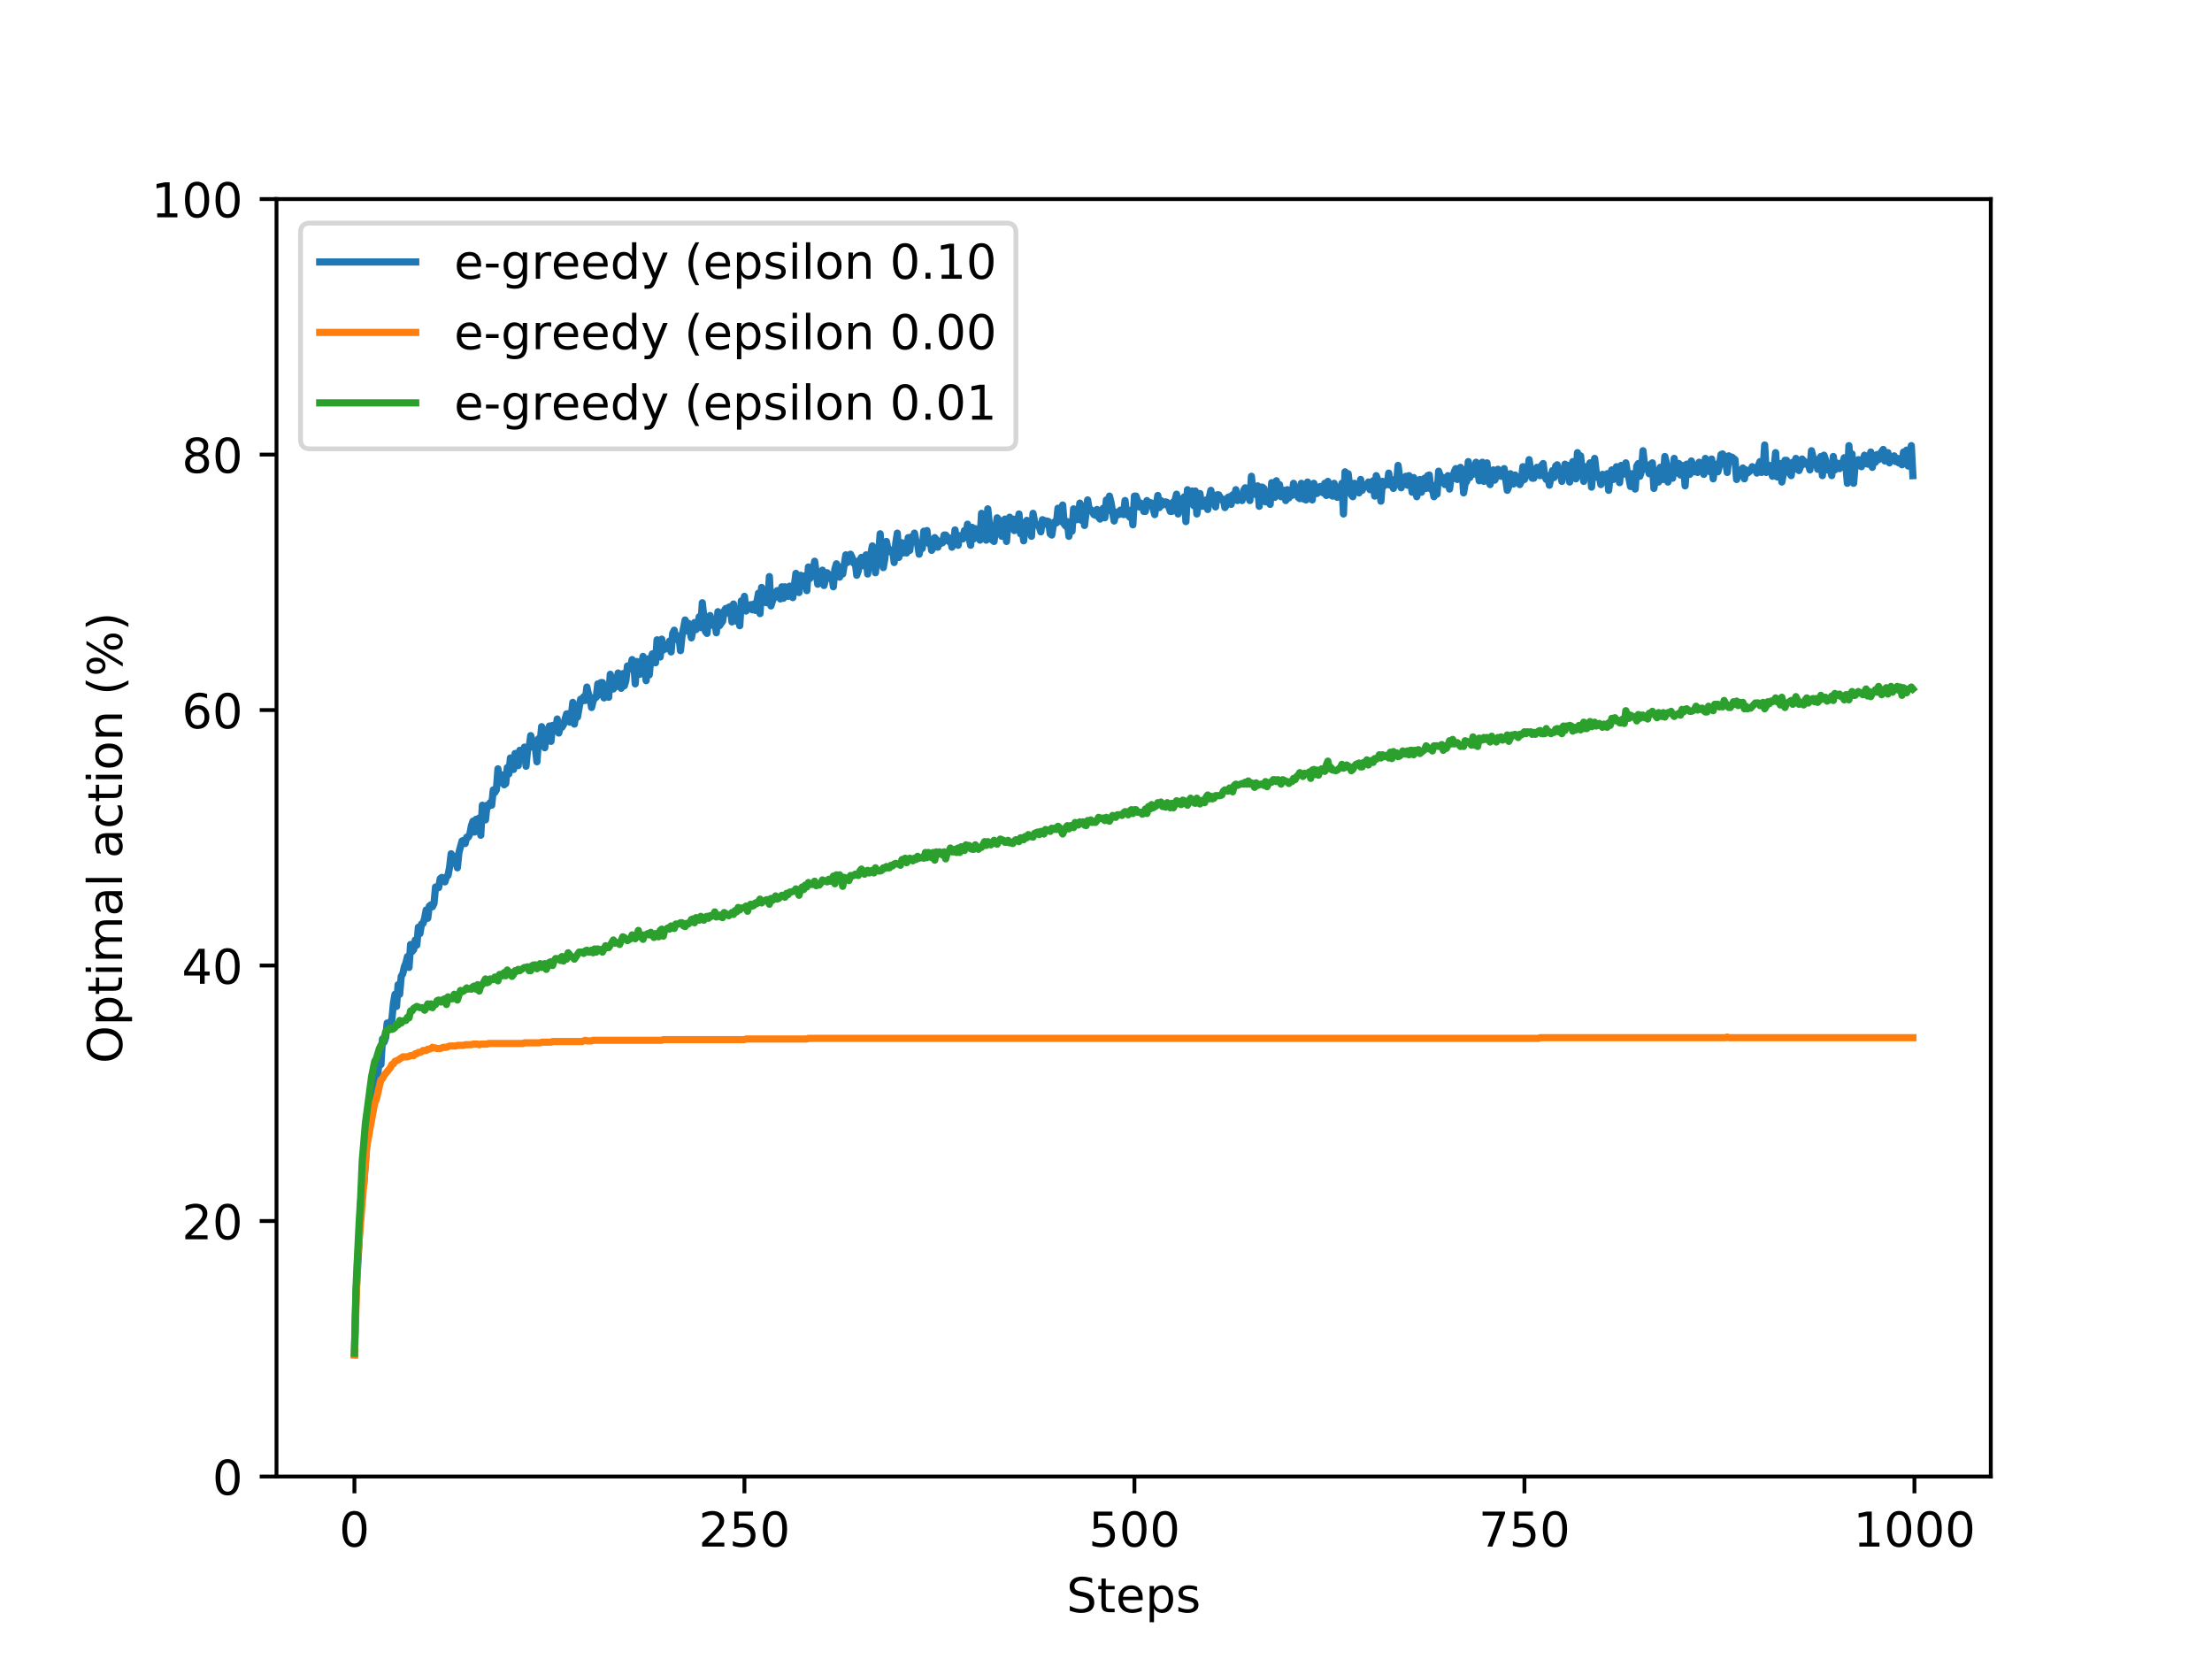 <?xml version="1.0" encoding="utf-8" standalone="no"?>
<!DOCTYPE svg PUBLIC "-//W3C//DTD SVG 1.1//EN"
  "http://www.w3.org/Graphics/SVG/1.1/DTD/svg11.dtd">
<!-- Created with matplotlib (http://matplotlib.org/) -->
<svg height="345.6pt" version="1.1" viewBox="0 0 460.8 345.6" width="460.8pt" xmlns="http://www.w3.org/2000/svg" xmlns:xlink="http://www.w3.org/1999/xlink">
 <defs>
  <style type="text/css">
*{stroke-linecap:butt;stroke-linejoin:round;}
  </style>
 </defs>
 <g id="figure_1">
  <g id="patch_1">
   <path d="M 0 345.6 
L 460.8 345.6 
L 460.8 0 
L 0 0 
z
" style="fill:#ffffff;"/>
  </g>
  <g id="axes_1">
   <g id="patch_2">
    <path d="M 57.6 307.584 
L 414.72 307.584 
L 414.72 41.472 
L 57.6 41.472 
z
" style="fill:#ffffff;"/>
   </g>
   <g id="matplotlib.axis_1">
    <g id="xtick_1">
     <g id="line2d_1">
      <defs>
       <path d="M 0 0 
L 0 3.5 
" id="m2d2e86e7b3" style="stroke:#000000;stroke-width:0.8;"/>
      </defs>
      <g>
       <use style="stroke:#000000;stroke-width:0.8;" x="73.833" xlink:href="#m2d2e86e7b3" y="307.584"/>
      </g>
     </g>
     <g id="text_1">
      <!-- 0 -->
      <defs>
       <path d="M 31.781 66.406 
Q 24.172 66.406 20.328 58.906 
Q 16.5 51.422 16.5 36.375 
Q 16.5 21.391 20.328 13.891 
Q 24.172 6.391 31.781 6.391 
Q 39.453 6.391 43.281 13.891 
Q 47.125 21.391 47.125 36.375 
Q 47.125 51.422 43.281 58.906 
Q 39.453 66.406 31.781 66.406 
z
M 31.781 74.219 
Q 44.047 74.219 50.516 64.516 
Q 56.984 54.828 56.984 36.375 
Q 56.984 17.969 50.516 8.266 
Q 44.047 -1.422 31.781 -1.422 
Q 19.531 -1.422 13.062 8.266 
Q 6.594 17.969 6.594 36.375 
Q 6.594 54.828 13.062 64.516 
Q 19.531 74.219 31.781 74.219 
z
" id="DejaVuSans-30"/>
      </defs>
      <g transform="translate(70.651 322.182)scale(0.1 -0.1)">
       <use xlink:href="#DejaVuSans-30"/>
      </g>
     </g>
    </g>
    <g id="xtick_2">
     <g id="line2d_2">
      <g>
       <use style="stroke:#000000;stroke-width:0.8;" x="155.078" xlink:href="#m2d2e86e7b3" y="307.584"/>
      </g>
     </g>
     <g id="text_2">
      <!-- 250 -->
      <defs>
       <path d="M 19.188 8.297 
L 53.609 8.297 
L 53.609 0 
L 7.328 0 
L 7.328 8.297 
Q 12.938 14.109 22.625 23.891 
Q 32.328 33.688 34.812 36.531 
Q 39.547 41.844 41.422 45.531 
Q 43.312 49.219 43.312 52.781 
Q 43.312 58.594 39.234 62.25 
Q 35.156 65.922 28.609 65.922 
Q 23.969 65.922 18.812 64.312 
Q 13.672 62.703 7.812 59.422 
L 7.812 69.391 
Q 13.766 71.781 18.938 73 
Q 24.125 74.219 28.422 74.219 
Q 39.75 74.219 46.484 68.547 
Q 53.219 62.891 53.219 53.422 
Q 53.219 48.922 51.531 44.891 
Q 49.859 40.875 45.406 35.406 
Q 44.188 33.984 37.641 27.219 
Q 31.109 20.453 19.188 8.297 
z
" id="DejaVuSans-32"/>
       <path d="M 10.797 72.906 
L 49.516 72.906 
L 49.516 64.594 
L 19.828 64.594 
L 19.828 46.734 
Q 21.969 47.469 24.109 47.828 
Q 26.266 48.188 28.422 48.188 
Q 40.625 48.188 47.75 41.5 
Q 54.891 34.812 54.891 23.391 
Q 54.891 11.625 47.562 5.094 
Q 40.234 -1.422 26.906 -1.422 
Q 22.312 -1.422 17.547 -0.641 
Q 12.797 0.141 7.719 1.703 
L 7.719 11.625 
Q 12.109 9.234 16.797 8.062 
Q 21.484 6.891 26.703 6.891 
Q 35.156 6.891 40.078 11.328 
Q 45.016 15.766 45.016 23.391 
Q 45.016 31 40.078 35.438 
Q 35.156 39.891 26.703 39.891 
Q 22.75 39.891 18.812 39.016 
Q 14.891 38.141 10.797 36.281 
z
" id="DejaVuSans-35"/>
      </defs>
      <g transform="translate(145.534 322.182)scale(0.1 -0.1)">
       <use xlink:href="#DejaVuSans-32"/>
       <use x="63.623" xlink:href="#DejaVuSans-35"/>
       <use x="127.246" xlink:href="#DejaVuSans-30"/>
      </g>
     </g>
    </g>
    <g id="xtick_3">
     <g id="line2d_3">
      <g>
       <use style="stroke:#000000;stroke-width:0.8;" x="236.322" xlink:href="#m2d2e86e7b3" y="307.584"/>
      </g>
     </g>
     <g id="text_3">
      <!-- 500 -->
      <g transform="translate(226.779 322.182)scale(0.1 -0.1)">
       <use xlink:href="#DejaVuSans-35"/>
       <use x="63.623" xlink:href="#DejaVuSans-30"/>
       <use x="127.246" xlink:href="#DejaVuSans-30"/>
      </g>
     </g>
    </g>
    <g id="xtick_4">
     <g id="line2d_4">
      <g>
       <use style="stroke:#000000;stroke-width:0.8;" x="317.567" xlink:href="#m2d2e86e7b3" y="307.584"/>
      </g>
     </g>
     <g id="text_4">
      <!-- 750 -->
      <defs>
       <path d="M 8.203 72.906 
L 55.078 72.906 
L 55.078 68.703 
L 28.609 0 
L 18.312 0 
L 43.219 64.594 
L 8.203 64.594 
z
" id="DejaVuSans-37"/>
      </defs>
      <g transform="translate(308.024 322.182)scale(0.1 -0.1)">
       <use xlink:href="#DejaVuSans-37"/>
       <use x="63.623" xlink:href="#DejaVuSans-35"/>
       <use x="127.246" xlink:href="#DejaVuSans-30"/>
      </g>
     </g>
    </g>
    <g id="xtick_5">
     <g id="line2d_5">
      <g>
       <use style="stroke:#000000;stroke-width:0.8;" x="398.812" xlink:href="#m2d2e86e7b3" y="307.584"/>
      </g>
     </g>
     <g id="text_5">
      <!-- 1000 -->
      <defs>
       <path d="M 12.406 8.297 
L 28.516 8.297 
L 28.516 63.922 
L 10.984 60.406 
L 10.984 69.391 
L 28.422 72.906 
L 38.281 72.906 
L 38.281 8.297 
L 54.391 8.297 
L 54.391 0 
L 12.406 0 
z
" id="DejaVuSans-31"/>
      </defs>
      <g transform="translate(386.087 322.182)scale(0.1 -0.1)">
       <use xlink:href="#DejaVuSans-31"/>
       <use x="63.623" xlink:href="#DejaVuSans-30"/>
       <use x="127.246" xlink:href="#DejaVuSans-30"/>
       <use x="190.869" xlink:href="#DejaVuSans-30"/>
      </g>
     </g>
    </g>
    <g id="text_6">
     <!-- Steps -->
     <defs>
      <path d="M 53.516 70.516 
L 53.516 60.891 
Q 47.906 63.578 42.922 64.891 
Q 37.938 66.219 33.297 66.219 
Q 25.25 66.219 20.875 63.094 
Q 16.5 59.969 16.5 54.203 
Q 16.5 49.359 19.406 46.891 
Q 22.312 44.438 30.422 42.922 
L 36.375 41.703 
Q 47.406 39.594 52.656 34.297 
Q 57.906 29 57.906 20.125 
Q 57.906 9.516 50.797 4.047 
Q 43.703 -1.422 29.984 -1.422 
Q 24.812 -1.422 18.969 -0.25 
Q 13.141 0.922 6.891 3.219 
L 6.891 13.375 
Q 12.891 10.016 18.656 8.297 
Q 24.422 6.594 29.984 6.594 
Q 38.422 6.594 43.016 9.906 
Q 47.609 13.234 47.609 19.391 
Q 47.609 24.75 44.312 27.781 
Q 41.016 30.812 33.5 32.328 
L 27.484 33.5 
Q 16.453 35.688 11.516 40.375 
Q 6.594 45.062 6.594 53.422 
Q 6.594 63.094 13.406 68.656 
Q 20.219 74.219 32.172 74.219 
Q 37.312 74.219 42.625 73.281 
Q 47.953 72.359 53.516 70.516 
z
" id="DejaVuSans-53"/>
      <path d="M 18.312 70.219 
L 18.312 54.688 
L 36.812 54.688 
L 36.812 47.703 
L 18.312 47.703 
L 18.312 18.016 
Q 18.312 11.328 20.141 9.422 
Q 21.969 7.516 27.594 7.516 
L 36.812 7.516 
L 36.812 0 
L 27.594 0 
Q 17.188 0 13.234 3.875 
Q 9.281 7.766 9.281 18.016 
L 9.281 47.703 
L 2.688 47.703 
L 2.688 54.688 
L 9.281 54.688 
L 9.281 70.219 
z
" id="DejaVuSans-74"/>
      <path d="M 56.203 29.594 
L 56.203 25.203 
L 14.891 25.203 
Q 15.484 15.922 20.484 11.062 
Q 25.484 6.203 34.422 6.203 
Q 39.594 6.203 44.453 7.469 
Q 49.312 8.734 54.109 11.281 
L 54.109 2.781 
Q 49.266 0.734 44.188 -0.344 
Q 39.109 -1.422 33.891 -1.422 
Q 20.797 -1.422 13.156 6.188 
Q 5.516 13.812 5.516 26.812 
Q 5.516 40.234 12.766 48.109 
Q 20.016 56 32.328 56 
Q 43.359 56 49.781 48.891 
Q 56.203 41.797 56.203 29.594 
z
M 47.219 32.234 
Q 47.125 39.594 43.094 43.984 
Q 39.062 48.391 32.422 48.391 
Q 24.906 48.391 20.391 44.141 
Q 15.875 39.891 15.188 32.172 
z
" id="DejaVuSans-65"/>
      <path d="M 18.109 8.203 
L 18.109 -20.797 
L 9.078 -20.797 
L 9.078 54.688 
L 18.109 54.688 
L 18.109 46.391 
Q 20.953 51.266 25.266 53.625 
Q 29.594 56 35.594 56 
Q 45.562 56 51.781 48.094 
Q 58.016 40.188 58.016 27.297 
Q 58.016 14.406 51.781 6.484 
Q 45.562 -1.422 35.594 -1.422 
Q 29.594 -1.422 25.266 0.953 
Q 20.953 3.328 18.109 8.203 
z
M 48.688 27.297 
Q 48.688 37.203 44.609 42.844 
Q 40.531 48.484 33.406 48.484 
Q 26.266 48.484 22.188 42.844 
Q 18.109 37.203 18.109 27.297 
Q 18.109 17.391 22.188 11.75 
Q 26.266 6.109 33.406 6.109 
Q 40.531 6.109 44.609 11.75 
Q 48.688 17.391 48.688 27.297 
z
" id="DejaVuSans-70"/>
      <path d="M 44.281 53.078 
L 44.281 44.578 
Q 40.484 46.531 36.375 47.5 
Q 32.281 48.484 27.875 48.484 
Q 21.188 48.484 17.844 46.438 
Q 14.5 44.391 14.5 40.281 
Q 14.5 37.156 16.891 35.375 
Q 19.281 33.594 26.516 31.984 
L 29.594 31.297 
Q 39.156 29.25 43.188 25.516 
Q 47.219 21.781 47.219 15.094 
Q 47.219 7.469 41.188 3.016 
Q 35.156 -1.422 24.609 -1.422 
Q 20.219 -1.422 15.453 -0.562 
Q 10.688 0.297 5.422 2 
L 5.422 11.281 
Q 10.406 8.688 15.234 7.391 
Q 20.062 6.109 24.812 6.109 
Q 31.156 6.109 34.562 8.281 
Q 37.984 10.453 37.984 14.406 
Q 37.984 18.062 35.516 20.016 
Q 33.062 21.969 24.703 23.781 
L 21.578 24.516 
Q 13.234 26.266 9.516 29.906 
Q 5.812 33.547 5.812 39.891 
Q 5.812 47.609 11.281 51.797 
Q 16.75 56 26.812 56 
Q 31.781 56 36.172 55.266 
Q 40.578 54.547 44.281 53.078 
z
" id="DejaVuSans-73"/>
     </defs>
     <g transform="translate(222.17 335.861)scale(0.1 -0.1)">
      <use xlink:href="#DejaVuSans-53"/>
      <use x="63.477" xlink:href="#DejaVuSans-74"/>
      <use x="102.686" xlink:href="#DejaVuSans-65"/>
      <use x="164.209" xlink:href="#DejaVuSans-70"/>
      <use x="227.686" xlink:href="#DejaVuSans-73"/>
     </g>
    </g>
   </g>
   <g id="matplotlib.axis_2">
    <g id="ytick_1">
     <g id="line2d_6">
      <defs>
       <path d="M 0 0 
L -3.5 0 
" id="mdefda0f05e" style="stroke:#000000;stroke-width:0.8;"/>
      </defs>
      <g>
       <use style="stroke:#000000;stroke-width:0.8;" x="57.6" xlink:href="#mdefda0f05e" y="307.584"/>
      </g>
     </g>
     <g id="text_7">
      <!-- 0 -->
      <g transform="translate(44.237 311.383)scale(0.1 -0.1)">
       <use xlink:href="#DejaVuSans-30"/>
      </g>
     </g>
    </g>
    <g id="ytick_2">
     <g id="line2d_7">
      <g>
       <use style="stroke:#000000;stroke-width:0.8;" x="57.6" xlink:href="#mdefda0f05e" y="254.362"/>
      </g>
     </g>
     <g id="text_8">
      <!-- 20 -->
      <g transform="translate(37.875 258.161)scale(0.1 -0.1)">
       <use xlink:href="#DejaVuSans-32"/>
       <use x="63.623" xlink:href="#DejaVuSans-30"/>
      </g>
     </g>
    </g>
    <g id="ytick_3">
     <g id="line2d_8">
      <g>
       <use style="stroke:#000000;stroke-width:0.8;" x="57.6" xlink:href="#mdefda0f05e" y="201.139"/>
      </g>
     </g>
     <g id="text_9">
      <!-- 40 -->
      <defs>
       <path d="M 37.797 64.312 
L 12.891 25.391 
L 37.797 25.391 
z
M 35.203 72.906 
L 47.609 72.906 
L 47.609 25.391 
L 58.016 25.391 
L 58.016 17.188 
L 47.609 17.188 
L 47.609 0 
L 37.797 0 
L 37.797 17.188 
L 4.891 17.188 
L 4.891 26.703 
z
" id="DejaVuSans-34"/>
      </defs>
      <g transform="translate(37.875 204.938)scale(0.1 -0.1)">
       <use xlink:href="#DejaVuSans-34"/>
       <use x="63.623" xlink:href="#DejaVuSans-30"/>
      </g>
     </g>
    </g>
    <g id="ytick_4">
     <g id="line2d_9">
      <g>
       <use style="stroke:#000000;stroke-width:0.8;" x="57.6" xlink:href="#mdefda0f05e" y="147.917"/>
      </g>
     </g>
     <g id="text_10">
      <!-- 60 -->
      <defs>
       <path d="M 33.016 40.375 
Q 26.375 40.375 22.484 35.828 
Q 18.609 31.297 18.609 23.391 
Q 18.609 15.531 22.484 10.953 
Q 26.375 6.391 33.016 6.391 
Q 39.656 6.391 43.531 10.953 
Q 47.406 15.531 47.406 23.391 
Q 47.406 31.297 43.531 35.828 
Q 39.656 40.375 33.016 40.375 
z
M 52.594 71.297 
L 52.594 62.312 
Q 48.875 64.062 45.094 64.984 
Q 41.312 65.922 37.594 65.922 
Q 27.828 65.922 22.672 59.328 
Q 17.531 52.734 16.797 39.406 
Q 19.672 43.656 24.016 45.922 
Q 28.375 48.188 33.594 48.188 
Q 44.578 48.188 50.953 41.516 
Q 57.328 34.859 57.328 23.391 
Q 57.328 12.156 50.688 5.359 
Q 44.047 -1.422 33.016 -1.422 
Q 20.359 -1.422 13.672 8.266 
Q 6.984 17.969 6.984 36.375 
Q 6.984 53.656 15.188 63.938 
Q 23.391 74.219 37.203 74.219 
Q 40.922 74.219 44.703 73.484 
Q 48.484 72.75 52.594 71.297 
z
" id="DejaVuSans-36"/>
      </defs>
      <g transform="translate(37.875 151.716)scale(0.1 -0.1)">
       <use xlink:href="#DejaVuSans-36"/>
       <use x="63.623" xlink:href="#DejaVuSans-30"/>
      </g>
     </g>
    </g>
    <g id="ytick_5">
     <g id="line2d_10">
      <g>
       <use style="stroke:#000000;stroke-width:0.8;" x="57.6" xlink:href="#mdefda0f05e" y="94.694"/>
      </g>
     </g>
     <g id="text_11">
      <!-- 80 -->
      <defs>
       <path d="M 31.781 34.625 
Q 24.75 34.625 20.719 30.859 
Q 16.703 27.094 16.703 20.516 
Q 16.703 13.922 20.719 10.156 
Q 24.75 6.391 31.781 6.391 
Q 38.812 6.391 42.859 10.172 
Q 46.922 13.969 46.922 20.516 
Q 46.922 27.094 42.891 30.859 
Q 38.875 34.625 31.781 34.625 
z
M 21.922 38.812 
Q 15.578 40.375 12.031 44.719 
Q 8.5 49.078 8.5 55.328 
Q 8.5 64.062 14.719 69.141 
Q 20.953 74.219 31.781 74.219 
Q 42.672 74.219 48.875 69.141 
Q 55.078 64.062 55.078 55.328 
Q 55.078 49.078 51.531 44.719 
Q 48 40.375 41.703 38.812 
Q 48.828 37.156 52.797 32.312 
Q 56.781 27.484 56.781 20.516 
Q 56.781 9.906 50.312 4.234 
Q 43.844 -1.422 31.781 -1.422 
Q 19.734 -1.422 13.25 4.234 
Q 6.781 9.906 6.781 20.516 
Q 6.781 27.484 10.781 32.312 
Q 14.797 37.156 21.922 38.812 
z
M 18.312 54.391 
Q 18.312 48.734 21.844 45.562 
Q 25.391 42.391 31.781 42.391 
Q 38.141 42.391 41.719 45.562 
Q 45.312 48.734 45.312 54.391 
Q 45.312 60.062 41.719 63.234 
Q 38.141 66.406 31.781 66.406 
Q 25.391 66.406 21.844 63.234 
Q 18.312 60.062 18.312 54.391 
z
" id="DejaVuSans-38"/>
      </defs>
      <g transform="translate(37.875 98.494)scale(0.1 -0.1)">
       <use xlink:href="#DejaVuSans-38"/>
       <use x="63.623" xlink:href="#DejaVuSans-30"/>
      </g>
     </g>
    </g>
    <g id="ytick_6">
     <g id="line2d_11">
      <g>
       <use style="stroke:#000000;stroke-width:0.8;" x="57.6" xlink:href="#mdefda0f05e" y="41.472"/>
      </g>
     </g>
     <g id="text_12">
      <!-- 100 -->
      <g transform="translate(31.512 45.271)scale(0.1 -0.1)">
       <use xlink:href="#DejaVuSans-31"/>
       <use x="63.623" xlink:href="#DejaVuSans-30"/>
       <use x="127.246" xlink:href="#DejaVuSans-30"/>
      </g>
     </g>
    </g>
    <g id="text_13">
     <!-- Optimal action (%) -->
     <defs>
      <path d="M 39.406 66.219 
Q 28.656 66.219 22.328 58.203 
Q 16.016 50.203 16.016 36.375 
Q 16.016 22.609 22.328 14.594 
Q 28.656 6.594 39.406 6.594 
Q 50.141 6.594 56.422 14.594 
Q 62.703 22.609 62.703 36.375 
Q 62.703 50.203 56.422 58.203 
Q 50.141 66.219 39.406 66.219 
z
M 39.406 74.219 
Q 54.734 74.219 63.906 63.938 
Q 73.094 53.656 73.094 36.375 
Q 73.094 19.141 63.906 8.859 
Q 54.734 -1.422 39.406 -1.422 
Q 24.031 -1.422 14.812 8.828 
Q 5.609 19.094 5.609 36.375 
Q 5.609 53.656 14.812 63.938 
Q 24.031 74.219 39.406 74.219 
z
" id="DejaVuSans-4f"/>
      <path d="M 9.422 54.688 
L 18.406 54.688 
L 18.406 0 
L 9.422 0 
z
M 9.422 75.984 
L 18.406 75.984 
L 18.406 64.594 
L 9.422 64.594 
z
" id="DejaVuSans-69"/>
      <path d="M 52 44.188 
Q 55.375 50.25 60.062 53.125 
Q 64.75 56 71.094 56 
Q 79.641 56 84.281 50.016 
Q 88.922 44.047 88.922 33.016 
L 88.922 0 
L 79.891 0 
L 79.891 32.719 
Q 79.891 40.578 77.094 44.375 
Q 74.312 48.188 68.609 48.188 
Q 61.625 48.188 57.562 43.547 
Q 53.516 38.922 53.516 30.906 
L 53.516 0 
L 44.484 0 
L 44.484 32.719 
Q 44.484 40.625 41.703 44.406 
Q 38.922 48.188 33.109 48.188 
Q 26.219 48.188 22.156 43.531 
Q 18.109 38.875 18.109 30.906 
L 18.109 0 
L 9.078 0 
L 9.078 54.688 
L 18.109 54.688 
L 18.109 46.188 
Q 21.188 51.219 25.484 53.609 
Q 29.781 56 35.688 56 
Q 41.656 56 45.828 52.969 
Q 50 49.953 52 44.188 
z
" id="DejaVuSans-6d"/>
      <path d="M 34.281 27.484 
Q 23.391 27.484 19.188 25 
Q 14.984 22.516 14.984 16.5 
Q 14.984 11.719 18.141 8.906 
Q 21.297 6.109 26.703 6.109 
Q 34.188 6.109 38.703 11.406 
Q 43.219 16.703 43.219 25.484 
L 43.219 27.484 
z
M 52.203 31.203 
L 52.203 0 
L 43.219 0 
L 43.219 8.297 
Q 40.141 3.328 35.547 0.953 
Q 30.953 -1.422 24.312 -1.422 
Q 15.922 -1.422 10.953 3.297 
Q 6 8.016 6 15.922 
Q 6 25.141 12.172 29.828 
Q 18.359 34.516 30.609 34.516 
L 43.219 34.516 
L 43.219 35.406 
Q 43.219 41.609 39.141 45 
Q 35.062 48.391 27.688 48.391 
Q 23 48.391 18.547 47.266 
Q 14.109 46.141 10.016 43.891 
L 10.016 52.203 
Q 14.938 54.109 19.578 55.047 
Q 24.219 56 28.609 56 
Q 40.484 56 46.344 49.844 
Q 52.203 43.703 52.203 31.203 
z
" id="DejaVuSans-61"/>
      <path d="M 9.422 75.984 
L 18.406 75.984 
L 18.406 0 
L 9.422 0 
z
" id="DejaVuSans-6c"/>
      <path id="DejaVuSans-20"/>
      <path d="M 48.781 52.594 
L 48.781 44.188 
Q 44.969 46.297 41.141 47.344 
Q 37.312 48.391 33.406 48.391 
Q 24.656 48.391 19.812 42.844 
Q 14.984 37.312 14.984 27.297 
Q 14.984 17.281 19.812 11.734 
Q 24.656 6.203 33.406 6.203 
Q 37.312 6.203 41.141 7.25 
Q 44.969 8.297 48.781 10.406 
L 48.781 2.094 
Q 45.016 0.344 40.984 -0.531 
Q 36.969 -1.422 32.422 -1.422 
Q 20.062 -1.422 12.781 6.344 
Q 5.516 14.109 5.516 27.297 
Q 5.516 40.672 12.859 48.328 
Q 20.219 56 33.016 56 
Q 37.156 56 41.109 55.141 
Q 45.062 54.297 48.781 52.594 
z
" id="DejaVuSans-63"/>
      <path d="M 30.609 48.391 
Q 23.391 48.391 19.188 42.75 
Q 14.984 37.109 14.984 27.297 
Q 14.984 17.484 19.156 11.844 
Q 23.344 6.203 30.609 6.203 
Q 37.797 6.203 41.984 11.859 
Q 46.188 17.531 46.188 27.297 
Q 46.188 37.016 41.984 42.703 
Q 37.797 48.391 30.609 48.391 
z
M 30.609 56 
Q 42.328 56 49.016 48.375 
Q 55.719 40.766 55.719 27.297 
Q 55.719 13.875 49.016 6.219 
Q 42.328 -1.422 30.609 -1.422 
Q 18.844 -1.422 12.172 6.219 
Q 5.516 13.875 5.516 27.297 
Q 5.516 40.766 12.172 48.375 
Q 18.844 56 30.609 56 
z
" id="DejaVuSans-6f"/>
      <path d="M 54.891 33.016 
L 54.891 0 
L 45.906 0 
L 45.906 32.719 
Q 45.906 40.484 42.875 44.328 
Q 39.844 48.188 33.797 48.188 
Q 26.516 48.188 22.312 43.547 
Q 18.109 38.922 18.109 30.906 
L 18.109 0 
L 9.078 0 
L 9.078 54.688 
L 18.109 54.688 
L 18.109 46.188 
Q 21.344 51.125 25.703 53.562 
Q 30.078 56 35.797 56 
Q 45.219 56 50.047 50.172 
Q 54.891 44.344 54.891 33.016 
z
" id="DejaVuSans-6e"/>
      <path d="M 31 75.875 
Q 24.469 64.656 21.281 53.656 
Q 18.109 42.672 18.109 31.391 
Q 18.109 20.125 21.312 9.062 
Q 24.516 -2 31 -13.188 
L 23.188 -13.188 
Q 15.875 -1.703 12.234 9.375 
Q 8.594 20.453 8.594 31.391 
Q 8.594 42.281 12.203 53.312 
Q 15.828 64.359 23.188 75.875 
z
" id="DejaVuSans-28"/>
      <path d="M 72.703 32.078 
Q 68.453 32.078 66.031 28.469 
Q 63.625 24.859 63.625 18.406 
Q 63.625 12.062 66.031 8.422 
Q 68.453 4.781 72.703 4.781 
Q 76.859 4.781 79.266 8.422 
Q 81.688 12.062 81.688 18.406 
Q 81.688 24.812 79.266 28.438 
Q 76.859 32.078 72.703 32.078 
z
M 72.703 38.281 
Q 80.422 38.281 84.953 32.906 
Q 89.5 27.547 89.5 18.406 
Q 89.5 9.281 84.938 3.922 
Q 80.375 -1.422 72.703 -1.422 
Q 64.891 -1.422 60.344 3.922 
Q 55.812 9.281 55.812 18.406 
Q 55.812 27.594 60.375 32.938 
Q 64.938 38.281 72.703 38.281 
z
M 22.312 68.016 
Q 18.109 68.016 15.688 64.375 
Q 13.281 60.75 13.281 54.391 
Q 13.281 47.953 15.672 44.328 
Q 18.062 40.719 22.312 40.719 
Q 26.562 40.719 28.969 44.328 
Q 31.391 47.953 31.391 54.391 
Q 31.391 60.688 28.953 64.344 
Q 26.516 68.016 22.312 68.016 
z
M 66.406 74.219 
L 74.219 74.219 
L 28.609 -1.422 
L 20.797 -1.422 
z
M 22.312 74.219 
Q 30.031 74.219 34.609 68.875 
Q 39.203 63.531 39.203 54.391 
Q 39.203 45.172 34.641 39.844 
Q 30.078 34.516 22.312 34.516 
Q 14.547 34.516 10.031 39.859 
Q 5.516 45.219 5.516 54.391 
Q 5.516 63.484 10.047 68.844 
Q 14.594 74.219 22.312 74.219 
z
" id="DejaVuSans-25"/>
      <path d="M 8.016 75.875 
L 15.828 75.875 
Q 23.141 64.359 26.781 53.312 
Q 30.422 42.281 30.422 31.391 
Q 30.422 20.453 26.781 9.375 
Q 23.141 -1.703 15.828 -13.188 
L 8.016 -13.188 
Q 14.5 -2 17.703 9.062 
Q 20.906 20.125 20.906 31.391 
Q 20.906 42.672 17.703 53.656 
Q 14.5 64.656 8.016 75.875 
z
" id="DejaVuSans-29"/>
     </defs>
     <g transform="translate(25.433 221.532)rotate(-90)scale(0.1 -0.1)">
      <use xlink:href="#DejaVuSans-4f"/>
      <use x="78.711" xlink:href="#DejaVuSans-70"/>
      <use x="142.188" xlink:href="#DejaVuSans-74"/>
      <use x="181.396" xlink:href="#DejaVuSans-69"/>
      <use x="209.18" xlink:href="#DejaVuSans-6d"/>
      <use x="306.592" xlink:href="#DejaVuSans-61"/>
      <use x="367.871" xlink:href="#DejaVuSans-6c"/>
      <use x="395.654" xlink:href="#DejaVuSans-20"/>
      <use x="427.441" xlink:href="#DejaVuSans-61"/>
      <use x="488.721" xlink:href="#DejaVuSans-63"/>
      <use x="543.701" xlink:href="#DejaVuSans-74"/>
      <use x="582.91" xlink:href="#DejaVuSans-69"/>
      <use x="610.693" xlink:href="#DejaVuSans-6f"/>
      <use x="671.875" xlink:href="#DejaVuSans-6e"/>
      <use x="735.254" xlink:href="#DejaVuSans-20"/>
      <use x="767.041" xlink:href="#DejaVuSans-28"/>
      <use x="806.055" xlink:href="#DejaVuSans-25"/>
      <use x="901.074" xlink:href="#DejaVuSans-29"/>
     </g>
    </g>
   </g>
   <g id="line2d_12">
    <path clip-path="url(#p46c985fb3a)" d="M 73.833 282.17 
L 74.158 269.929 
L 74.808 258.619 
L 75.133 250.636 
L 75.458 247.177 
L 75.783 246.644 
L 76.433 237.863 
L 76.758 230.545 
L 77.083 231.609 
L 77.408 228.549 
L 77.732 227.218 
L 78.057 227.351 
L 78.382 223.493 
L 78.707 223.626 
L 79.032 220.831 
L 79.357 221.763 
L 79.682 216.441 
L 80.007 217.106 
L 80.332 216.175 
L 80.657 213.114 
L 80.982 214.046 
L 81.307 212.848 
L 81.632 212.449 
L 81.957 208.99 
L 82.282 207.127 
L 82.607 209.655 
L 82.932 205.131 
L 83.257 207.127 
L 83.582 203.401 
L 83.907 202.869 
L 84.232 201.405 
L 84.557 200.607 
L 84.882 199.276 
L 85.207 201.538 
L 85.532 196.748 
L 85.857 198.212 
L 86.182 197.813 
L 86.507 195.817 
L 86.832 196.881 
L 87.157 193.156 
L 87.482 194.486 
L 87.807 192.491 
L 88.132 192.358 
L 88.457 191.293 
L 88.782 189.563 
L 89.107 191.293 
L 89.432 188.765 
L 89.757 188.499 
L 90.082 188.898 
L 90.407 188.233 
L 90.732 184.773 
L 91.057 184.906 
L 91.382 184.906 
L 91.707 183.044 
L 92.032 182.777 
L 92.357 183.443 
L 92.682 183.709 
L 93.007 182.644 
L 93.331 182.378 
L 93.656 180.649 
L 93.981 177.854 
L 94.306 179.85 
L 94.631 179.717 
L 94.956 178.387 
L 95.281 180.782 
L 95.606 177.588 
L 96.256 175.193 
L 96.581 175.06 
L 96.906 175.726 
L 97.231 174.395 
L 97.556 174.395 
L 97.881 173.73 
L 98.206 172 
L 98.531 171.069 
L 98.856 173.331 
L 99.181 170.669 
L 99.506 172 
L 99.831 170.403 
L 100.156 173.996 
L 100.481 167.742 
L 100.806 170.536 
L 101.131 170.802 
L 101.456 167.742 
L 101.781 168.008 
L 102.106 167.21 
L 102.431 167.742 
L 102.756 164.549 
L 103.081 165.081 
L 103.406 164.549 
L 103.731 160.158 
L 104.056 163.085 
L 104.381 161.355 
L 105.031 163.484 
L 105.356 163.218 
L 105.681 159.892 
L 106.006 161.222 
L 106.331 157.896 
L 106.981 160.291 
L 107.306 156.965 
L 107.631 157.63 
L 107.956 159.493 
L 108.281 156.299 
L 108.606 156.699 
L 108.931 157.896 
L 109.255 155.634 
L 109.58 159.626 
L 109.905 156.166 
L 110.23 155.767 
L 110.555 153.239 
L 111.205 155.501 
L 111.53 155.9 
L 111.855 158.694 
L 112.18 153.904 
L 112.505 154.969 
L 112.83 151.376 
L 113.155 154.303 
L 113.48 155.767 
L 113.805 152.84 
L 114.455 151.243 
L 114.78 154.437 
L 115.105 151.11 
L 115.43 151.243 
L 115.755 152.042 
L 116.08 149.78 
L 116.405 152.707 
L 116.73 151.376 
L 117.055 151.509 
L 117.38 150.977 
L 118.03 148.715 
L 118.355 148.715 
L 118.68 150.445 
L 119.005 149.114 
L 119.33 146.32 
L 119.655 150.844 
L 119.98 148.715 
L 120.305 149.38 
L 120.955 145.655 
L 121.28 146.054 
L 121.605 145.123 
L 121.93 145.921 
L 122.255 143.127 
L 122.58 144.59 
L 122.905 145.256 
L 123.23 147.385 
L 123.555 146.054 
L 123.88 145.389 
L 124.205 145.256 
L 124.53 142.461 
L 124.855 144.723 
L 125.179 142.195 
L 125.504 142.195 
L 125.829 145.389 
L 126.154 143.26 
L 126.804 145.256 
L 127.129 140.466 
L 127.454 141.397 
L 127.779 143.526 
L 128.104 141.663 
L 128.429 142.994 
L 128.754 140.2 
L 129.079 140.865 
L 129.404 143.393 
L 129.729 140.333 
L 130.054 142.861 
L 130.379 141.796 
L 130.704 138.736 
L 131.029 139.401 
L 131.354 138.869 
L 131.679 137.405 
L 132.004 137.938 
L 132.329 142.461 
L 132.654 137.805 
L 132.979 139.8 
L 133.304 140.466 
L 133.954 136.74 
L 134.279 138.869 
L 134.604 141.796 
L 134.929 137.272 
L 135.254 140.599 
L 135.579 137.272 
L 135.904 136.208 
L 136.554 138.071 
L 136.879 133.281 
L 137.204 136.607 
L 137.529 136.873 
L 137.854 133.148 
L 138.179 135.41 
L 138.504 135.143 
L 138.829 135.143 
L 139.154 135.01 
L 139.479 133.547 
L 139.804 135.809 
L 140.129 131.95 
L 140.454 131.285 
L 140.779 133.015 
L 141.103 133.281 
L 141.428 132.482 
L 141.753 135.543 
L 142.078 132.482 
L 142.728 129.156 
L 143.053 131.418 
L 143.378 129.821 
L 144.028 132.881 
L 144.678 129.688 
L 145.003 131.152 
L 145.328 130.486 
L 145.653 128.491 
L 145.978 130.753 
L 146.303 125.563 
L 146.953 131.551 
L 147.278 131.95 
L 147.603 129.023 
L 147.928 128.225 
L 148.253 130.22 
L 148.578 129.289 
L 148.903 129.422 
L 149.228 131.817 
L 149.553 127.426 
L 149.878 130.353 
L 150.528 129.422 
L 150.853 127.293 
L 151.178 126.761 
L 151.503 127.692 
L 151.828 126.495 
L 152.153 126.362 
L 152.478 129.555 
L 152.803 125.829 
L 153.128 129.023 
L 153.453 129.422 
L 153.778 128.757 
L 154.103 130.353 
L 154.428 125.164 
L 154.753 126.628 
L 155.078 124.233 
L 155.403 127.293 
L 155.728 126.894 
L 156.053 126.096 
L 156.378 125.963 
L 156.703 127.027 
L 157.027 125.829 
L 157.352 127.16 
L 158.002 123.568 
L 158.327 127.825 
L 158.652 122.37 
L 158.977 124.765 
L 159.302 122.902 
L 159.627 125.563 
L 159.952 125.43 
L 160.277 120.108 
L 160.602 126.229 
L 160.927 125.164 
L 161.902 123.035 
L 162.227 123.701 
L 162.552 124.765 
L 162.877 122.237 
L 163.202 124.632 
L 163.527 122.237 
L 164.177 124.233 
L 164.502 122.104 
L 164.827 122.769 
L 165.152 124.499 
L 165.802 119.443 
L 166.127 122.237 
L 166.452 123.435 
L 166.777 119.842 
L 167.102 121.439 
L 167.427 119.975 
L 167.752 120.374 
L 168.077 123.035 
L 168.402 118.112 
L 168.727 120.507 
L 169.052 119.443 
L 169.377 118.911 
L 169.702 116.915 
L 170.352 121.705 
L 170.677 120.108 
L 171.002 120.108 
L 171.327 118.778 
L 171.652 121.971 
L 172.302 119.31 
L 172.627 119.709 
L 172.951 120.507 
L 173.276 119.709 
L 173.601 122.237 
L 173.926 118.511 
L 174.251 117.447 
L 174.901 120.241 
L 175.226 118.112 
L 175.551 119.576 
L 176.201 115.584 
L 176.526 117.181 
L 176.851 115.717 
L 177.176 115.451 
L 177.501 116.116 
L 177.826 117.314 
L 178.151 116.915 
L 178.476 119.842 
L 178.801 118.911 
L 179.126 116.649 
L 179.451 116.116 
L 179.776 117.846 
L 180.101 116.915 
L 180.426 115.584 
L 180.751 119.576 
L 181.076 115.983 
L 181.401 115.451 
L 181.726 113.721 
L 182.376 119.31 
L 182.701 115.185 
L 183.026 115.584 
L 183.351 111.193 
L 183.676 115.983 
L 184.001 118.245 
L 184.326 116.383 
L 184.651 112.79 
L 184.976 114.387 
L 185.301 114.919 
L 185.626 114.919 
L 185.951 114.52 
L 186.276 117.181 
L 186.601 113.189 
L 186.926 111.06 
L 187.251 116.116 
L 187.901 113.056 
L 188.226 115.185 
L 188.55 113.988 
L 188.875 115.185 
L 189.2 111.992 
L 189.525 114.653 
L 189.85 111.859 
L 190.175 112.391 
L 190.5 111.06 
L 190.825 112.79 
L 191.15 113.322 
L 191.475 115.451 
L 191.8 113.854 
L 192.125 114.254 
L 192.45 110.661 
L 192.775 111.06 
L 193.1 110.528 
L 193.425 113.189 
L 193.75 112.391 
L 194.075 114.653 
L 194.4 114.121 
L 194.725 111.992 
L 195.05 112.391 
L 195.375 113.988 
L 195.7 112.79 
L 196.025 113.189 
L 196.35 113.056 
L 196.675 111.459 
L 197 111.459 
L 197.325 111.859 
L 197.65 112.79 
L 197.975 112.125 
L 198.3 113.988 
L 198.625 113.322 
L 198.95 110.395 
L 199.275 112.524 
L 199.6 113.588 
L 199.925 111.593 
L 200.575 112.258 
L 200.9 110.528 
L 201.225 111.459 
L 201.55 109.197 
L 201.875 111.992 
L 202.2 113.588 
L 202.525 109.863 
L 202.85 112.258 
L 203.175 110.129 
L 203.5 111.726 
L 203.825 111.459 
L 204.15 112.524 
L 204.474 106.936 
L 204.799 109.996 
L 205.124 108.133 
L 205.449 112.524 
L 205.774 106.004 
L 206.424 112.258 
L 207.074 112.79 
L 207.724 107.867 
L 208.049 108.266 
L 208.699 111.726 
L 209.024 110.528 
L 209.349 108.133 
L 209.674 112.79 
L 209.999 108.399 
L 210.324 107.734 
L 210.649 108.532 
L 210.974 108.133 
L 211.299 110.528 
L 211.624 108.133 
L 211.949 109.331 
L 212.274 107.069 
L 212.599 111.193 
L 212.924 110.129 
L 213.249 112.657 
L 213.574 108.931 
L 213.899 108.399 
L 214.224 110.661 
L 214.549 109.197 
L 214.874 111.726 
L 215.199 106.936 
L 215.524 108.665 
L 215.849 109.331 
L 216.174 109.331 
L 216.499 109.73 
L 216.824 110.794 
L 217.149 108.266 
L 217.474 108.399 
L 217.799 109.197 
L 218.124 108.532 
L 218.449 108.665 
L 218.774 111.193 
L 219.099 111.459 
L 219.424 109.464 
L 219.749 108.665 
L 220.074 108.931 
L 220.398 105.871 
L 220.723 108 
L 221.048 108.665 
L 221.373 105.206 
L 221.698 109.197 
L 222.023 109.597 
L 222.348 108.665 
L 222.673 111.726 
L 222.998 109.597 
L 223.323 110.661 
L 223.648 106.004 
L 224.298 108.266 
L 224.623 107.867 
L 224.948 104.807 
L 225.273 108.399 
L 225.598 105.472 
L 225.923 109.464 
L 226.573 104.141 
L 226.898 106.137 
L 227.223 106.137 
L 227.548 106.536 
L 227.873 107.202 
L 228.198 107.335 
L 228.523 106.137 
L 228.848 107.734 
L 229.173 108.133 
L 229.498 106.403 
L 229.823 105.871 
L 230.148 107.867 
L 230.473 104.141 
L 230.798 106.403 
L 231.123 103.343 
L 231.448 104.674 
L 232.098 108.532 
L 232.423 107.069 
L 232.748 106.669 
L 233.073 107.202 
L 233.398 106.27 
L 233.723 106.936 
L 234.048 107.202 
L 234.373 104.274 
L 234.698 107.202 
L 235.023 106.536 
L 235.348 107.734 
L 235.673 106.27 
L 235.998 109.331 
L 236.322 103.343 
L 236.647 103.343 
L 236.972 104.274 
L 237.297 105.605 
L 237.622 104.807 
L 237.947 105.206 
L 238.272 106.536 
L 238.597 106.536 
L 238.922 104.274 
L 239.247 105.073 
L 239.572 104.674 
L 239.897 104.807 
L 240.547 107.202 
L 241.197 103.21 
L 241.522 105.738 
L 241.847 104.274 
L 242.172 105.206 
L 242.497 105.073 
L 242.822 104.541 
L 243.147 104.674 
L 243.797 106.536 
L 244.122 106.536 
L 244.447 104.541 
L 244.772 104.274 
L 245.097 102.944 
L 245.422 107.069 
L 245.747 103.875 
L 246.072 105.605 
L 246.397 105.871 
L 246.722 103.476 
L 247.047 108.665 
L 247.372 102.012 
L 247.697 103.609 
L 248.022 103.742 
L 248.347 102.279 
L 248.672 105.339 
L 248.997 102.279 
L 249.322 107.069 
L 249.972 102.811 
L 250.297 105.339 
L 250.622 105.472 
L 250.947 105.073 
L 251.272 104.141 
L 251.597 106.137 
L 251.922 103.609 
L 252.246 102.146 
L 252.571 104.274 
L 252.896 104.141 
L 253.221 105.605 
L 253.546 103.077 
L 253.871 103.077 
L 254.521 104.141 
L 254.846 104.008 
L 255.171 105.738 
L 255.496 105.206 
L 255.821 103.609 
L 256.146 103.476 
L 256.471 105.073 
L 256.796 103.077 
L 257.121 104.141 
L 257.446 102.012 
L 257.771 104.274 
L 258.096 103.742 
L 258.421 103.476 
L 258.746 104.274 
L 259.071 102.146 
L 259.396 101.613 
L 260.371 104.274 
L 260.696 99.218 
L 261.021 102.811 
L 261.346 101.879 
L 261.671 103.077 
L 261.996 101.214 
L 262.321 105.472 
L 262.646 101.48 
L 262.971 101.48 
L 263.296 101.746 
L 263.621 104.541 
L 263.946 104.541 
L 264.271 103.476 
L 264.596 105.073 
L 264.921 100.549 
L 265.246 102.944 
L 265.571 103.609 
L 265.896 100.15 
L 266.221 102.678 
L 266.546 100.948 
L 266.871 103.476 
L 267.521 102.146 
L 267.846 104.274 
L 268.17 102.012 
L 268.495 103.742 
L 268.82 102.545 
L 269.145 103.21 
L 269.47 100.682 
L 269.795 101.746 
L 270.12 101.879 
L 270.445 103.609 
L 270.77 103.875 
L 271.095 100.682 
L 271.42 103.875 
L 272.07 104.141 
L 272.395 100.416 
L 272.72 103.875 
L 273.045 101.347 
L 273.37 104.141 
L 273.695 100.682 
L 274.02 102.279 
L 274.345 102.811 
L 274.67 102.545 
L 274.995 101.347 
L 275.32 101.48 
L 275.645 102.678 
L 275.97 100.682 
L 276.295 103.21 
L 276.62 100.283 
L 276.945 103.077 
L 277.27 102.146 
L 277.595 103.343 
L 277.92 100.682 
L 278.245 103.077 
L 278.57 103.609 
L 278.895 102.012 
L 279.22 101.879 
L 279.545 100.682 
L 279.87 107.069 
L 280.195 98.287 
L 280.52 101.347 
L 280.845 98.686 
L 281.17 101.347 
L 281.495 103.077 
L 281.82 103.476 
L 282.145 100.682 
L 282.47 102.146 
L 282.795 101.347 
L 283.12 102.678 
L 283.445 99.884 
L 283.769 102.146 
L 284.094 101.347 
L 284.419 101.347 
L 284.744 101.081 
L 285.069 100.416 
L 285.394 102.012 
L 285.719 101.746 
L 286.044 100.15 
L 286.369 103.343 
L 286.694 99.085 
L 287.019 100.017 
L 287.344 101.879 
L 287.669 104.407 
L 287.994 100.283 
L 288.319 101.214 
L 288.644 100.948 
L 288.969 100.948 
L 289.294 98.553 
L 289.619 101.081 
L 289.944 99.884 
L 290.269 101.746 
L 290.594 100.815 
L 290.919 100.682 
L 291.244 96.956 
L 291.894 101.613 
L 292.219 100.283 
L 292.869 99.218 
L 293.194 101.081 
L 293.519 99.085 
L 293.844 99.751 
L 294.169 102.545 
L 294.494 99.484 
L 295.144 103.476 
L 295.794 99.884 
L 296.119 102.545 
L 296.769 99.617 
L 297.094 101.746 
L 297.419 99.085 
L 297.744 98.952 
L 298.069 101.879 
L 298.394 101.879 
L 298.719 103.476 
L 299.044 101.081 
L 299.369 102.944 
L 299.693 98.154 
L 300.018 99.085 
L 300.343 100.416 
L 300.668 99.484 
L 300.993 100.948 
L 301.318 100.416 
L 301.643 99.085 
L 301.968 101.879 
L 302.293 99.351 
L 302.618 99.751 
L 302.943 98.287 
L 303.268 97.622 
L 303.593 99.884 
L 303.918 99.484 
L 304.243 97.356 
L 304.568 97.888 
L 304.893 102.678 
L 305.218 100.682 
L 305.543 100.283 
L 305.868 96.158 
L 306.193 99.484 
L 306.518 98.287 
L 306.843 98.819 
L 307.168 97.222 
L 307.493 96.291 
L 307.818 97.888 
L 308.143 100.15 
L 308.793 96.291 
L 309.118 100.283 
L 309.443 98.952 
L 309.768 96.424 
L 310.093 100.15 
L 310.418 100.948 
L 311.068 97.888 
L 311.393 100.017 
L 311.718 99.218 
L 312.043 97.755 
L 312.693 99.218 
L 313.018 99.218 
L 313.343 97.622 
L 313.993 102.146 
L 314.318 101.347 
L 314.643 98.686 
L 315.293 100.815 
L 315.617 98.952 
L 316.267 100.15 
L 316.592 100.948 
L 316.917 100.283 
L 317.242 97.222 
L 317.567 99.884 
L 318.217 98.154 
L 318.542 95.759 
L 318.867 98.154 
L 319.192 99.617 
L 319.517 99.617 
L 319.842 98.819 
L 320.167 97.356 
L 320.817 99.085 
L 321.142 96.956 
L 321.467 96.557 
L 321.792 99.218 
L 322.117 99.884 
L 322.442 99.085 
L 322.767 101.081 
L 323.417 98.021 
L 323.742 99.484 
L 324.067 97.089 
L 324.392 96.823 
L 324.717 98.952 
L 325.042 98.154 
L 325.367 100.283 
L 326.017 96.69 
L 326.342 98.553 
L 326.667 96.956 
L 326.992 100.416 
L 327.642 96.158 
L 327.967 97.489 
L 328.292 99.751 
L 328.617 94.295 
L 328.942 98.952 
L 329.267 94.961 
L 329.592 98.287 
L 329.917 100.283 
L 330.242 97.222 
L 330.892 97.755 
L 331.217 96.424 
L 331.541 101.48 
L 331.866 97.622 
L 332.191 95.493 
L 332.516 98.287 
L 332.841 99.484 
L 333.166 99.218 
L 333.491 100.948 
L 333.816 98.819 
L 334.141 99.751 
L 334.466 100.15 
L 334.791 98.686 
L 335.116 102.146 
L 335.441 98.819 
L 335.766 97.888 
L 336.091 99.884 
L 336.416 98.154 
L 336.741 97.222 
L 337.391 100.549 
L 337.716 96.956 
L 338.041 98.819 
L 338.366 98.686 
L 338.691 96.424 
L 339.016 98.553 
L 339.341 99.617 
L 339.666 101.347 
L 339.991 98.686 
L 340.316 99.085 
L 340.641 101.879 
L 340.966 97.089 
L 341.291 96.557 
L 341.616 99.218 
L 341.941 98.154 
L 342.266 93.896 
L 342.591 96.823 
L 342.916 97.489 
L 343.241 97.622 
L 343.566 98.686 
L 343.891 96.69 
L 344.216 96.424 
L 344.541 101.746 
L 344.866 99.484 
L 345.191 98.021 
L 345.516 100.416 
L 345.841 97.356 
L 346.166 97.356 
L 346.491 99.884 
L 346.816 95.094 
L 347.141 96.424 
L 347.465 100.416 
L 347.79 98.553 
L 348.115 97.356 
L 348.44 99.617 
L 348.765 95.493 
L 349.09 98.021 
L 349.415 98.553 
L 349.74 96.557 
L 350.065 98.952 
L 350.39 96.956 
L 350.715 97.222 
L 351.04 101.214 
L 351.365 96.69 
L 351.69 97.489 
L 352.015 98.819 
L 352.34 96.025 
L 352.665 96.956 
L 352.99 98.287 
L 353.315 98.021 
L 353.64 98.42 
L 353.965 96.291 
L 354.29 97.222 
L 354.615 97.089 
L 354.94 98.819 
L 355.265 95.493 
L 355.59 97.222 
L 355.915 97.356 
L 356.24 98.287 
L 356.565 95.626 
L 356.89 99.751 
L 357.215 96.823 
L 357.54 96.69 
L 357.865 98.287 
L 358.19 96.956 
L 358.515 94.694 
L 358.84 94.561 
L 359.165 95.094 
L 359.49 96.158 
L 359.815 98.42 
L 360.14 94.961 
L 360.465 96.158 
L 360.79 95.227 
L 361.44 95.759 
L 361.765 99.884 
L 362.415 98.154 
L 362.74 98.021 
L 363.065 97.489 
L 363.389 99.751 
L 363.714 97.888 
L 364.039 98.553 
L 364.689 98.021 
L 365.014 97.222 
L 365.339 97.755 
L 365.664 97.489 
L 365.989 98.553 
L 366.314 96.956 
L 366.639 96.158 
L 366.964 98.42 
L 367.289 97.755 
L 367.614 92.699 
L 367.939 98.42 
L 368.264 97.356 
L 368.589 96.956 
L 368.914 97.888 
L 369.239 99.218 
L 369.564 97.622 
L 369.889 94.295 
L 370.214 99.351 
L 370.539 96.823 
L 370.864 96.557 
L 371.189 100.416 
L 371.514 98.686 
L 371.839 95.892 
L 372.164 95.892 
L 372.489 96.557 
L 372.814 98.553 
L 373.139 99.085 
L 373.464 96.291 
L 373.789 97.755 
L 374.114 95.493 
L 374.764 98.021 
L 375.089 97.222 
L 375.414 95.626 
L 375.739 96.025 
L 376.064 96.69 
L 376.389 96.291 
L 376.714 96.69 
L 377.039 97.888 
L 377.364 93.896 
L 378.014 96.557 
L 378.339 96.158 
L 378.664 97.755 
L 378.989 95.626 
L 379.313 95.094 
L 379.638 99.085 
L 379.963 94.827 
L 380.288 95.759 
L 380.613 97.888 
L 380.938 96.956 
L 381.263 97.755 
L 381.588 99.085 
L 381.913 95.094 
L 382.238 97.888 
L 382.563 96.424 
L 382.888 96.557 
L 383.213 97.622 
L 383.863 96.424 
L 384.188 95.36 
L 384.513 96.69 
L 384.838 100.682 
L 385.163 92.832 
L 385.488 97.356 
L 385.813 94.561 
L 386.138 100.682 
L 386.463 96.823 
L 386.788 96.025 
L 387.113 95.759 
L 387.438 96.956 
L 387.763 97.222 
L 388.088 95.759 
L 388.413 94.827 
L 388.738 96.557 
L 389.063 96.69 
L 389.388 96.69 
L 389.713 94.162 
L 390.038 97.356 
L 390.363 95.36 
L 390.688 96.291 
L 391.013 94.694 
L 391.338 95.759 
L 391.663 94.561 
L 392.313 93.63 
L 392.638 96.025 
L 392.963 94.694 
L 393.288 94.295 
L 393.613 96.424 
L 393.938 95.36 
L 394.263 95.227 
L 394.588 94.961 
L 394.912 96.158 
L 395.237 95.493 
L 395.562 96.424 
L 395.887 95.493 
L 396.212 96.823 
L 396.537 94.162 
L 396.862 95.892 
L 397.187 93.763 
L 397.512 97.089 
L 397.837 96.424 
L 398.162 92.832 
L 398.487 99.085 
L 398.487 99.085 
" style="fill:none;stroke:#1f77b4;stroke-linecap:square;stroke-width:1.5;"/>
   </g>
   <g id="line2d_13">
    <path clip-path="url(#p46c985fb3a)" d="M 73.833 282.303 
L 74.483 262.345 
L 76.433 238.661 
L 78.057 229.746 
L 78.382 229.081 
L 79.032 226.287 
L 79.357 224.956 
L 79.682 224.69 
L 80.007 224.025 
L 81.307 222.428 
L 81.632 221.763 
L 81.957 221.63 
L 82.282 221.098 
L 82.932 220.831 
L 83.907 220.166 
L 84.882 220.166 
L 85.532 219.9 
L 86.182 219.9 
L 86.507 219.501 
L 86.832 219.501 
L 87.157 219.235 
L 87.482 219.235 
L 87.807 219.102 
L 88.132 218.836 
L 88.782 218.836 
L 89.107 218.57 
L 89.432 218.57 
L 89.757 218.436 
L 90.082 218.17 
L 90.407 218.303 
L 90.732 218.303 
L 91.057 218.436 
L 91.707 218.436 
L 92.357 218.17 
L 93.007 218.17 
L 93.656 217.904 
L 94.956 217.904 
L 95.281 217.771 
L 96.581 217.771 
L 96.906 217.638 
L 98.206 217.638 
L 98.531 217.505 
L 99.506 217.505 
L 99.831 217.638 
L 100.156 217.505 
L 101.456 217.505 
L 101.781 217.372 
L 108.931 217.372 
L 109.255 217.239 
L 112.505 217.239 
L 112.83 217.106 
L 114.78 217.106 
L 115.105 216.973 
L 121.28 216.973 
L 121.93 216.707 
L 122.255 216.84 
L 123.23 216.84 
L 123.555 216.707 
L 137.854 216.707 
L 138.179 216.574 
L 155.078 216.574 
L 155.403 216.441 
L 168.077 216.441 
L 168.402 216.308 
L 320.492 216.308 
L 320.817 216.175 
L 359.49 216.175 
L 359.815 216.041 
L 360.14 216.175 
L 398.487 216.175 
L 398.487 216.175 
" style="fill:none;stroke:#ff7f0e;stroke-linecap:square;stroke-width:1.5;"/>
   </g>
   <g id="line2d_14">
    <path clip-path="url(#p46c985fb3a)" d="M 73.833 281.904 
L 74.158 268.332 
L 74.808 254.894 
L 75.133 249.572 
L 75.458 241.854 
L 76.108 234.137 
L 77.408 224.291 
L 78.057 221.098 
L 78.382 220.565 
L 79.032 218.436 
L 80.007 216.441 
L 80.332 214.977 
L 80.657 214.578 
L 80.982 214.578 
L 81.307 214.179 
L 81.632 214.445 
L 81.957 214.312 
L 82.282 214.046 
L 82.607 213.38 
L 82.932 213.513 
L 83.257 212.582 
L 83.582 213.114 
L 83.907 212.715 
L 84.232 212.582 
L 84.557 212.582 
L 84.882 211.917 
L 85.207 212.05 
L 85.532 210.586 
L 85.857 210.586 
L 86.182 210.054 
L 86.832 209.655 
L 87.482 209.921 
L 88.132 209.921 
L 88.457 210.453 
L 88.782 209.921 
L 89.107 209.123 
L 89.432 209.788 
L 89.757 209.123 
L 90.082 209.921 
L 90.407 209.389 
L 90.732 209.256 
L 91.057 208.457 
L 91.382 208.324 
L 91.707 208.723 
L 92.032 208.723 
L 92.357 208.191 
L 92.682 208.058 
L 93.007 209.256 
L 93.331 207.659 
L 93.656 208.191 
L 93.981 207.925 
L 94.306 208.058 
L 94.631 207.127 
L 94.956 207.925 
L 95.281 208.324 
L 95.931 206.328 
L 96.256 206.594 
L 96.581 206.461 
L 97.231 205.796 
L 97.556 206.062 
L 97.881 205.929 
L 98.206 206.062 
L 98.531 205.53 
L 98.856 205.397 
L 99.181 206.062 
L 99.506 205.131 
L 99.831 206.461 
L 100.156 205.397 
L 100.481 205.131 
L 101.131 203.933 
L 101.456 204.732 
L 101.781 204.599 
L 102.106 203.933 
L 102.431 204.066 
L 102.756 204.066 
L 103.081 203.534 
L 103.406 203.8 
L 103.731 204.333 
L 104.056 203.002 
L 104.381 203.002 
L 104.706 203.268 
L 105.031 202.603 
L 105.356 203.268 
L 105.681 202.071 
L 106.006 202.47 
L 106.331 202.603 
L 106.656 203.401 
L 106.981 203.002 
L 107.306 202.204 
L 107.631 202.337 
L 107.956 201.938 
L 108.281 202.204 
L 109.255 201.538 
L 109.58 201.538 
L 109.905 201.405 
L 110.23 202.204 
L 110.555 202.204 
L 110.88 201.139 
L 111.205 201.006 
L 111.53 201.006 
L 111.855 201.804 
L 112.505 200.74 
L 112.83 201.538 
L 113.155 200.873 
L 113.48 200.74 
L 113.805 201.938 
L 114.455 200.474 
L 114.78 200.341 
L 115.105 201.139 
L 115.43 200.208 
L 115.755 199.676 
L 116.08 199.809 
L 116.405 199.676 
L 116.73 200.075 
L 117.055 199.276 
L 117.38 200.208 
L 117.705 199.276 
L 118.03 199.809 
L 118.355 198.478 
L 119.005 199.276 
L 119.33 199.409 
L 119.655 199.809 
L 120.63 198.345 
L 121.28 198.345 
L 121.605 198.611 
L 121.93 198.079 
L 122.255 197.946 
L 122.58 198.345 
L 122.905 198.345 
L 123.23 197.946 
L 123.555 198.478 
L 123.88 197.68 
L 124.205 198.345 
L 124.53 197.68 
L 124.855 197.813 
L 125.179 197.813 
L 125.504 198.345 
L 126.154 197.014 
L 126.479 197.414 
L 126.804 197.414 
L 127.779 195.817 
L 128.104 196.482 
L 128.429 196.349 
L 128.754 196.349 
L 129.079 196.748 
L 129.729 195.152 
L 130.054 195.285 
L 130.704 195.95 
L 131.354 195.551 
L 131.679 194.753 
L 132.004 195.418 
L 132.329 195.551 
L 132.654 195.019 
L 132.979 193.821 
L 133.304 195.152 
L 133.629 194.753 
L 133.954 195.684 
L 134.279 194.753 
L 134.604 194.753 
L 134.929 194.486 
L 135.254 194.753 
L 135.579 194.22 
L 136.229 195.285 
L 136.554 194.486 
L 137.204 195.152 
L 137.529 193.821 
L 137.854 193.555 
L 138.179 195.019 
L 138.504 193.688 
L 138.829 193.555 
L 139.154 193.289 
L 139.479 193.555 
L 139.804 192.89 
L 140.129 193.289 
L 140.454 193.422 
L 140.779 192.491 
L 141.428 192.491 
L 141.753 192.224 
L 142.078 192.224 
L 142.403 192.89 
L 142.728 193.023 
L 143.053 192.358 
L 143.378 192.491 
L 143.703 192.224 
L 144.028 191.559 
L 144.353 191.426 
L 144.678 192.224 
L 145.003 191.16 
L 145.653 191.692 
L 145.978 190.894 
L 146.303 191.559 
L 146.628 191.692 
L 146.953 191.027 
L 147.278 190.894 
L 147.603 191.293 
L 147.928 190.761 
L 148.253 190.894 
L 148.578 190.628 
L 148.903 189.962 
L 149.228 191.027 
L 149.553 190.894 
L 149.878 190.628 
L 150.203 191.027 
L 150.528 191.16 
L 150.853 190.096 
L 151.828 190.761 
L 152.478 190.096 
L 152.803 190.495 
L 153.128 189.696 
L 153.453 189.962 
L 153.778 189.031 
L 154.103 189.563 
L 154.428 189.164 
L 154.753 189.164 
L 155.078 189.031 
L 155.403 188.765 
L 155.728 189.829 
L 156.053 188.765 
L 156.378 188.366 
L 156.703 188.765 
L 157.027 188.632 
L 157.352 188.1 
L 157.677 188.233 
L 158.327 187.301 
L 158.652 188.1 
L 158.977 187.701 
L 159.302 187.701 
L 159.627 187.434 
L 159.952 187.434 
L 160.277 188.366 
L 160.602 187.168 
L 160.927 187.567 
L 161.577 186.636 
L 161.902 187.301 
L 162.227 187.168 
L 162.877 186.503 
L 163.202 186.636 
L 163.527 186.902 
L 163.852 186.104 
L 164.177 186.37 
L 164.502 185.838 
L 164.827 185.838 
L 165.477 185.572 
L 165.802 185.172 
L 166.127 185.705 
L 166.452 186.503 
L 166.777 185.306 
L 167.102 184.773 
L 167.427 185.306 
L 167.752 184.374 
L 168.077 184.773 
L 168.402 183.842 
L 168.727 184.241 
L 169.377 184.241 
L 169.702 183.576 
L 170.027 184.507 
L 170.352 184.241 
L 170.677 184.374 
L 171.002 183.975 
L 171.327 183.31 
L 172.302 183.709 
L 172.627 183.177 
L 172.951 183.576 
L 173.276 183.177 
L 173.601 182.511 
L 173.926 184.108 
L 174.251 182.245 
L 174.576 183.31 
L 174.901 182.245 
L 175.226 182.644 
L 175.551 184.64 
L 175.876 182.777 
L 176.526 183.044 
L 176.851 183.443 
L 177.176 182.378 
L 177.501 182.511 
L 177.826 182.378 
L 178.151 182.112 
L 178.801 182.378 
L 179.126 181.447 
L 179.451 181.048 
L 179.776 181.713 
L 180.101 182.112 
L 180.426 181.447 
L 180.751 181.314 
L 181.076 181.846 
L 181.401 181.447 
L 181.726 181.314 
L 182.051 181.846 
L 182.376 180.782 
L 182.701 181.314 
L 183.026 181.447 
L 183.351 181.447 
L 183.676 181.314 
L 184.001 180.782 
L 184.326 180.915 
L 184.651 180.516 
L 184.976 180.782 
L 185.301 180.782 
L 185.626 180.249 
L 185.951 180.382 
L 186.276 179.983 
L 186.601 179.85 
L 186.926 179.983 
L 187.251 179.983 
L 187.576 180.249 
L 187.901 179.052 
L 188.226 179.451 
L 188.55 178.786 
L 188.875 179.717 
L 189.525 178.786 
L 189.85 178.919 
L 190.175 179.318 
L 190.5 178.786 
L 190.825 179.052 
L 191.15 178.387 
L 191.475 178.786 
L 191.8 178.653 
L 192.125 178.653 
L 192.45 178.786 
L 192.775 177.588 
L 193.1 178.653 
L 193.425 177.588 
L 193.75 178.387 
L 194.075 178.653 
L 194.4 177.588 
L 194.725 179.185 
L 195.05 177.455 
L 195.375 177.987 
L 195.7 177.455 
L 196.025 177.588 
L 196.35 178.121 
L 196.675 177.455 
L 197 178.919 
L 197.325 177.721 
L 197.65 177.455 
L 197.975 176.657 
L 198.3 177.455 
L 198.625 177.455 
L 198.95 176.923 
L 199.275 177.588 
L 199.6 176.657 
L 199.925 177.588 
L 200.25 176.391 
L 200.575 176.524 
L 200.9 177.189 
L 201.225 175.992 
L 201.55 176.258 
L 201.875 176.125 
L 202.2 176.79 
L 202.525 176.923 
L 202.85 176.923 
L 203.175 175.992 
L 203.825 176.923 
L 204.15 176.524 
L 204.474 176.524 
L 205.124 175.326 
L 205.449 176.125 
L 205.774 175.326 
L 206.424 175.992 
L 207.074 175.06 
L 207.399 175.726 
L 207.724 175.859 
L 208.374 174.794 
L 209.024 175.06 
L 209.349 175.459 
L 209.674 175.459 
L 209.999 175.06 
L 210.324 175.592 
L 210.649 175.459 
L 210.974 175.726 
L 211.299 175.193 
L 211.624 174.927 
L 211.949 175.06 
L 212.274 175.326 
L 212.599 174.528 
L 212.924 174.528 
L 213.249 174.927 
L 213.574 174.262 
L 213.899 174.528 
L 214.224 173.863 
L 214.549 174.262 
L 214.874 174.262 
L 215.199 174.395 
L 215.524 173.597 
L 216.174 173.331 
L 216.499 173.863 
L 216.824 173.197 
L 217.149 173.197 
L 217.474 173.73 
L 217.799 172.798 
L 218.124 172.931 
L 218.449 172.931 
L 218.774 173.197 
L 219.099 172.532 
L 219.424 172.798 
L 219.749 172.532 
L 220.074 172.798 
L 220.398 172.133 
L 220.723 172.399 
L 221.373 173.73 
L 222.023 172.399 
L 222.348 172 
L 222.673 172.665 
L 222.998 172 
L 223.323 172 
L 223.648 172.399 
L 223.973 171.335 
L 224.623 171.867 
L 224.948 171.202 
L 225.273 171.335 
L 225.598 171.202 
L 225.923 171.867 
L 226.248 172 
L 226.573 170.935 
L 226.898 171.335 
L 227.223 170.802 
L 227.548 171.335 
L 227.873 171.069 
L 228.198 171.335 
L 228.523 170.935 
L 228.848 170.27 
L 229.498 170.536 
L 229.823 170.403 
L 230.148 170.935 
L 230.473 170.27 
L 230.798 170.935 
L 231.123 171.069 
L 231.773 169.871 
L 232.423 170.27 
L 232.748 169.738 
L 233.398 169.738 
L 233.723 169.871 
L 234.048 169.339 
L 234.373 169.073 
L 234.698 169.206 
L 235.023 169.738 
L 235.348 168.94 
L 235.673 168.674 
L 235.998 169.472 
L 236.322 168.674 
L 236.647 168.674 
L 236.972 169.206 
L 237.622 169.206 
L 237.947 169.605 
L 238.272 169.472 
L 238.597 168.54 
L 238.922 169.472 
L 239.247 168.008 
L 239.572 168.54 
L 239.897 167.609 
L 240.222 168.274 
L 240.872 167.875 
L 241.197 167.21 
L 241.522 167.476 
L 241.847 167.077 
L 242.172 168.008 
L 242.497 168.008 
L 242.822 168.141 
L 243.147 167.21 
L 243.472 167.476 
L 243.797 168.274 
L 244.122 167.343 
L 244.447 168.274 
L 245.097 166.811 
L 245.422 166.944 
L 245.747 167.476 
L 246.072 167.609 
L 246.397 166.678 
L 246.722 166.811 
L 247.372 167.742 
L 247.697 166.811 
L 248.022 166.279 
L 248.672 167.21 
L 248.997 167.343 
L 249.322 166.279 
L 249.972 167.476 
L 250.297 166.811 
L 250.622 166.678 
L 250.947 167.21 
L 251.272 166.012 
L 251.597 165.613 
L 251.922 166.412 
L 252.246 165.879 
L 252.571 166.412 
L 252.896 166.279 
L 253.221 165.746 
L 254.196 165.746 
L 254.521 165.613 
L 254.846 164.815 
L 255.171 164.549 
L 255.821 164.815 
L 256.146 164.15 
L 256.471 164.682 
L 256.796 164.948 
L 257.121 163.617 
L 257.446 163.351 
L 257.771 163.617 
L 258.746 163.218 
L 259.071 163.351 
L 259.396 162.952 
L 259.721 163.351 
L 260.046 162.686 
L 260.371 163.351 
L 260.696 163.085 
L 261.021 163.218 
L 261.346 164.017 
L 261.671 163.085 
L 261.996 163.617 
L 262.646 163.351 
L 262.971 163.351 
L 263.296 163.617 
L 263.621 162.819 
L 263.946 163.884 
L 264.271 163.218 
L 264.596 162.952 
L 264.921 162.952 
L 265.246 162.42 
L 265.571 162.42 
L 265.896 162.819 
L 266.221 162.42 
L 266.546 162.686 
L 266.871 163.351 
L 267.196 162.42 
L 267.521 162.553 
L 267.846 162.819 
L 268.17 162.819 
L 268.495 163.218 
L 268.82 162.819 
L 269.145 162.819 
L 269.47 162.154 
L 269.795 162.42 
L 270.12 161.755 
L 270.445 161.489 
L 270.77 160.956 
L 271.42 161.755 
L 271.745 161.089 
L 272.395 161.355 
L 272.72 160.823 
L 273.045 162.154 
L 273.37 160.424 
L 273.695 160.291 
L 274.02 161.355 
L 274.345 160.424 
L 274.67 161.489 
L 274.995 160.557 
L 275.32 160.158 
L 275.97 160.69 
L 276.295 159.36 
L 276.62 158.561 
L 276.945 160.158 
L 277.27 159.892 
L 277.595 160.424 
L 277.92 160.424 
L 278.245 160.557 
L 278.57 160.424 
L 279.22 159.892 
L 279.545 159.227 
L 279.87 160.025 
L 280.195 159.892 
L 280.52 159.36 
L 281.17 159.759 
L 281.495 160.557 
L 281.82 160.291 
L 282.145 159.626 
L 282.47 159.227 
L 283.12 158.96 
L 283.445 159.759 
L 283.769 159.759 
L 284.094 158.827 
L 284.419 158.827 
L 284.744 158.295 
L 285.069 159.36 
L 285.394 158.694 
L 285.719 158.428 
L 286.044 158.827 
L 286.369 158.029 
L 286.694 158.162 
L 287.019 157.896 
L 287.344 157.231 
L 287.669 157.896 
L 287.994 157.231 
L 288.319 157.63 
L 288.644 157.364 
L 288.969 157.364 
L 289.294 157.896 
L 289.619 156.699 
L 289.944 158.029 
L 290.269 156.565 
L 290.594 157.098 
L 290.919 156.832 
L 291.244 157.63 
L 291.569 157.497 
L 291.894 157.231 
L 292.219 156.432 
L 292.544 156.565 
L 292.869 157.098 
L 293.194 156.432 
L 293.519 157.231 
L 293.844 156.299 
L 294.169 156.299 
L 294.494 157.231 
L 294.819 156.299 
L 295.144 156.432 
L 295.469 156.166 
L 295.794 156.965 
L 296.769 156.166 
L 297.094 155.368 
L 297.744 156.033 
L 298.069 156.033 
L 298.394 156.432 
L 298.719 155.368 
L 299.369 155.368 
L 299.693 155.501 
L 300.018 155.368 
L 300.343 155.102 
L 300.668 156.299 
L 300.993 155.368 
L 301.318 155.9 
L 301.643 155.235 
L 301.968 154.303 
L 302.293 154.969 
L 302.618 154.037 
L 302.943 154.969 
L 303.593 154.703 
L 304.243 155.501 
L 304.568 155.368 
L 304.893 155.501 
L 305.218 154.303 
L 306.193 154.703 
L 306.518 155.235 
L 306.843 153.505 
L 307.168 155.235 
L 307.493 154.303 
L 307.818 155.501 
L 308.143 153.771 
L 308.468 154.17 
L 308.793 154.17 
L 309.118 153.638 
L 309.443 154.037 
L 309.768 153.638 
L 310.418 154.57 
L 310.743 153.372 
L 311.068 154.17 
L 311.393 153.904 
L 311.718 154.57 
L 312.043 153.638 
L 312.368 154.037 
L 312.693 153.505 
L 313.018 154.17 
L 313.668 153.771 
L 313.993 153.106 
L 314.318 154.437 
L 314.968 153.106 
L 315.293 153.239 
L 315.617 152.973 
L 316.267 153.638 
L 316.592 152.973 
L 316.917 153.106 
L 317.567 152.441 
L 317.892 152.84 
L 318.217 152.441 
L 318.542 152.574 
L 318.867 152.441 
L 319.192 152.973 
L 319.517 152.574 
L 319.842 152.973 
L 320.492 152.308 
L 320.817 152.175 
L 321.142 152.84 
L 321.792 152.84 
L 322.117 151.775 
L 322.442 152.574 
L 322.767 152.441 
L 323.092 152.84 
L 323.417 152.574 
L 323.742 152.574 
L 324.067 151.908 
L 324.392 151.775 
L 324.717 152.441 
L 325.042 151.775 
L 325.367 152.84 
L 325.692 151.243 
L 326.017 152.175 
L 326.342 151.243 
L 326.667 151.376 
L 326.992 151.11 
L 327.317 151.243 
L 327.642 152.308 
L 327.967 151.509 
L 328.292 152.042 
L 328.942 151.11 
L 329.267 152.042 
L 329.592 151.775 
L 329.917 150.445 
L 330.242 151.775 
L 330.567 151.775 
L 330.892 151.243 
L 331.217 150.312 
L 331.541 151.376 
L 331.866 151.243 
L 332.191 150.445 
L 332.516 151.243 
L 332.841 151.11 
L 333.166 150.711 
L 333.816 151.509 
L 334.141 150.844 
L 334.466 150.977 
L 334.791 151.509 
L 335.116 150.578 
L 335.441 151.11 
L 335.766 149.647 
L 336.091 150.179 
L 336.416 149.513 
L 336.741 150.179 
L 337.066 150.046 
L 337.391 150.578 
L 337.716 150.578 
L 338.041 149.78 
L 338.366 150.711 
L 338.691 148.05 
L 339.341 149.647 
L 339.666 148.981 
L 339.991 149.38 
L 340.316 149.247 
L 340.641 149.38 
L 340.966 150.179 
L 341.291 148.848 
L 341.616 149.647 
L 341.941 148.981 
L 342.266 148.981 
L 342.591 149.513 
L 342.916 149.247 
L 343.241 149.78 
L 343.566 148.582 
L 343.891 148.715 
L 344.216 148.183 
L 344.866 149.114 
L 345.191 149.513 
L 345.516 148.449 
L 345.841 149.114 
L 346.166 149.247 
L 346.491 148.449 
L 346.816 149.38 
L 347.141 148.715 
L 347.465 148.449 
L 347.79 148.582 
L 348.115 148.183 
L 348.44 148.848 
L 348.765 149.247 
L 349.09 148.848 
L 349.415 148.848 
L 349.74 148.582 
L 350.065 148.981 
L 350.39 147.784 
L 350.715 148.316 
L 351.04 147.784 
L 351.365 147.651 
L 352.015 148.183 
L 352.34 148.183 
L 352.665 148.05 
L 352.99 147.784 
L 353.315 147.118 
L 353.64 147.917 
L 353.965 147.518 
L 354.29 147.784 
L 354.615 147.518 
L 354.94 148.05 
L 355.265 148.316 
L 355.59 148.316 
L 355.915 147.118 
L 356.24 147.784 
L 356.565 147.385 
L 356.89 148.05 
L 357.215 146.719 
L 357.865 146.719 
L 358.19 147.252 
L 358.515 146.852 
L 358.84 147.252 
L 359.165 145.921 
L 359.49 146.586 
L 359.815 146.852 
L 360.14 147.385 
L 360.465 147.385 
L 361.115 146.187 
L 361.44 146.719 
L 361.765 146.054 
L 362.09 146.985 
L 362.415 146.32 
L 362.74 146.719 
L 363.065 146.32 
L 363.389 147.651 
L 363.714 147.118 
L 364.039 147.651 
L 364.364 147.518 
L 364.689 147.518 
L 365.664 146.453 
L 366.314 146.453 
L 366.639 146.985 
L 367.289 146.32 
L 367.614 147.651 
L 367.939 147.118 
L 368.264 146.187 
L 368.589 146.586 
L 368.914 146.054 
L 369.239 146.187 
L 369.564 145.921 
L 369.889 145.389 
L 370.214 146.187 
L 370.539 145.655 
L 370.864 146.852 
L 371.189 145.256 
L 371.514 146.586 
L 371.839 147.385 
L 372.164 146.586 
L 373.139 145.921 
L 373.464 146.719 
L 373.789 146.187 
L 374.114 145.123 
L 374.439 145.788 
L 374.764 146.719 
L 375.089 146.32 
L 375.739 146.852 
L 376.064 145.788 
L 376.389 145.389 
L 376.714 146.453 
L 377.364 145.655 
L 377.689 145.522 
L 378.014 146.187 
L 378.339 145.522 
L 378.664 146.32 
L 378.989 145.921 
L 379.313 144.857 
L 379.638 145.655 
L 379.963 145.522 
L 380.288 145.256 
L 380.613 146.054 
L 381.263 145.655 
L 381.588 144.99 
L 381.913 145.921 
L 382.238 144.457 
L 382.563 144.857 
L 382.888 144.857 
L 383.213 144.59 
L 383.538 145.123 
L 383.863 144.99 
L 384.188 145.788 
L 384.513 144.723 
L 384.838 144.723 
L 385.163 145.788 
L 385.488 144.59 
L 385.813 144.058 
L 386.138 144.857 
L 386.463 144.857 
L 387.113 144.058 
L 388.088 144.723 
L 388.738 143.526 
L 389.063 144.99 
L 389.388 144.058 
L 389.713 145.123 
L 390.038 144.457 
L 390.363 144.191 
L 390.688 143.659 
L 391.013 144.191 
L 391.338 142.994 
L 391.988 144.723 
L 392.313 143.659 
L 392.638 143.925 
L 392.963 143.26 
L 393.288 144.59 
L 393.613 143.393 
L 393.938 142.994 
L 394.263 144.191 
L 394.588 143.393 
L 394.912 143.659 
L 395.237 142.994 
L 395.562 143.792 
L 395.887 143.127 
L 396.212 144.857 
L 396.537 143.26 
L 396.862 143.925 
L 397.187 144.324 
L 397.512 143.526 
L 397.837 143.526 
L 398.162 143.127 
L 398.487 143.526 
L 398.487 143.526 
" style="fill:none;stroke:#2ca02c;stroke-linecap:square;stroke-width:1.5;"/>
   </g>
   <g id="patch_3">
    <path d="M 57.6 307.584 
L 57.6 41.472 
" style="fill:none;stroke:#000000;stroke-linecap:square;stroke-linejoin:miter;stroke-width:0.8;"/>
   </g>
   <g id="patch_4">
    <path d="M 414.72 307.584 
L 414.72 41.472 
" style="fill:none;stroke:#000000;stroke-linecap:square;stroke-linejoin:miter;stroke-width:0.8;"/>
   </g>
   <g id="patch_5">
    <path d="M 57.6 307.584 
L 414.72 307.584 
" style="fill:none;stroke:#000000;stroke-linecap:square;stroke-linejoin:miter;stroke-width:0.8;"/>
   </g>
   <g id="patch_6">
    <path d="M 57.6 41.472 
L 414.72 41.472 
" style="fill:none;stroke:#000000;stroke-linecap:square;stroke-linejoin:miter;stroke-width:0.8;"/>
   </g>
   <g id="legend_1">
    <g id="patch_7">
     <path d="M 64.6 93.506 
L 209.637 93.506 
Q 211.637 93.506 211.637 91.506 
L 211.637 48.472 
Q 211.637 46.472 209.637 46.472 
L 64.6 46.472 
Q 62.6 46.472 62.6 48.472 
L 62.6 91.506 
Q 62.6 93.506 64.6 93.506 
z
" style="fill:#ffffff;opacity:0.8;stroke:#cccccc;stroke-linejoin:miter;"/>
    </g>
    <g id="line2d_15">
     <path d="M 66.6 54.57 
L 86.6 54.57 
" style="fill:none;stroke:#1f77b4;stroke-linecap:square;stroke-width:1.5;"/>
    </g>
    <g id="line2d_16"/>
    <g id="text_14">
     <!-- e-greedy (epsilon 0.10 -->
     <defs>
      <path d="M 4.891 31.391 
L 31.203 31.391 
L 31.203 23.391 
L 4.891 23.391 
z
" id="DejaVuSans-2d"/>
      <path d="M 45.406 27.984 
Q 45.406 37.75 41.375 43.109 
Q 37.359 48.484 30.078 48.484 
Q 22.859 48.484 18.828 43.109 
Q 14.797 37.75 14.797 27.984 
Q 14.797 18.266 18.828 12.891 
Q 22.859 7.516 30.078 7.516 
Q 37.359 7.516 41.375 12.891 
Q 45.406 18.266 45.406 27.984 
z
M 54.391 6.781 
Q 54.391 -7.172 48.188 -13.984 
Q 42 -20.797 29.203 -20.797 
Q 24.469 -20.797 20.266 -20.094 
Q 16.062 -19.391 12.109 -17.922 
L 12.109 -9.188 
Q 16.062 -11.328 19.922 -12.344 
Q 23.781 -13.375 27.781 -13.375 
Q 36.625 -13.375 41.016 -8.766 
Q 45.406 -4.156 45.406 5.172 
L 45.406 9.625 
Q 42.625 4.781 38.281 2.391 
Q 33.938 0 27.875 0 
Q 17.828 0 11.672 7.656 
Q 5.516 15.328 5.516 27.984 
Q 5.516 40.672 11.672 48.328 
Q 17.828 56 27.875 56 
Q 33.938 56 38.281 53.609 
Q 42.625 51.219 45.406 46.391 
L 45.406 54.688 
L 54.391 54.688 
z
" id="DejaVuSans-67"/>
      <path d="M 41.109 46.297 
Q 39.594 47.172 37.812 47.578 
Q 36.031 48 33.891 48 
Q 26.266 48 22.188 43.047 
Q 18.109 38.094 18.109 28.812 
L 18.109 0 
L 9.078 0 
L 9.078 54.688 
L 18.109 54.688 
L 18.109 46.188 
Q 20.953 51.172 25.484 53.578 
Q 30.031 56 36.531 56 
Q 37.453 56 38.578 55.875 
Q 39.703 55.766 41.062 55.516 
z
" id="DejaVuSans-72"/>
      <path d="M 45.406 46.391 
L 45.406 75.984 
L 54.391 75.984 
L 54.391 0 
L 45.406 0 
L 45.406 8.203 
Q 42.578 3.328 38.25 0.953 
Q 33.938 -1.422 27.875 -1.422 
Q 17.969 -1.422 11.734 6.484 
Q 5.516 14.406 5.516 27.297 
Q 5.516 40.188 11.734 48.094 
Q 17.969 56 27.875 56 
Q 33.938 56 38.25 53.625 
Q 42.578 51.266 45.406 46.391 
z
M 14.797 27.297 
Q 14.797 17.391 18.875 11.75 
Q 22.953 6.109 30.078 6.109 
Q 37.203 6.109 41.297 11.75 
Q 45.406 17.391 45.406 27.297 
Q 45.406 37.203 41.297 42.844 
Q 37.203 48.484 30.078 48.484 
Q 22.953 48.484 18.875 42.844 
Q 14.797 37.203 14.797 27.297 
z
" id="DejaVuSans-64"/>
      <path d="M 32.172 -5.078 
Q 28.375 -14.844 24.75 -17.812 
Q 21.141 -20.797 15.094 -20.797 
L 7.906 -20.797 
L 7.906 -13.281 
L 13.188 -13.281 
Q 16.891 -13.281 18.938 -11.516 
Q 21 -9.766 23.484 -3.219 
L 25.094 0.875 
L 2.984 54.688 
L 12.5 54.688 
L 29.594 11.922 
L 46.688 54.688 
L 56.203 54.688 
z
" id="DejaVuSans-79"/>
      <path d="M 10.688 12.406 
L 21 12.406 
L 21 0 
L 10.688 0 
z
" id="DejaVuSans-2e"/>
     </defs>
     <g transform="translate(94.6 58.07)scale(0.1 -0.1)">
      <use xlink:href="#DejaVuSans-65"/>
      <use x="61.523" xlink:href="#DejaVuSans-2d"/>
      <use x="97.607" xlink:href="#DejaVuSans-67"/>
      <use x="161.084" xlink:href="#DejaVuSans-72"/>
      <use x="202.166" xlink:href="#DejaVuSans-65"/>
      <use x="263.689" xlink:href="#DejaVuSans-65"/>
      <use x="325.213" xlink:href="#DejaVuSans-64"/>
      <use x="388.689" xlink:href="#DejaVuSans-79"/>
      <use x="447.869" xlink:href="#DejaVuSans-20"/>
      <use x="479.656" xlink:href="#DejaVuSans-28"/>
      <use x="518.67" xlink:href="#DejaVuSans-65"/>
      <use x="580.193" xlink:href="#DejaVuSans-70"/>
      <use x="643.67" xlink:href="#DejaVuSans-73"/>
      <use x="695.77" xlink:href="#DejaVuSans-69"/>
      <use x="723.553" xlink:href="#DejaVuSans-6c"/>
      <use x="751.336" xlink:href="#DejaVuSans-6f"/>
      <use x="812.518" xlink:href="#DejaVuSans-6e"/>
      <use x="875.896" xlink:href="#DejaVuSans-20"/>
      <use x="907.684" xlink:href="#DejaVuSans-30"/>
      <use x="971.307" xlink:href="#DejaVuSans-2e"/>
      <use x="1003.094" xlink:href="#DejaVuSans-31"/>
      <use x="1066.717" xlink:href="#DejaVuSans-30"/>
     </g>
    </g>
    <g id="line2d_17">
     <path d="M 66.6 69.249 
L 86.6 69.249 
" style="fill:none;stroke:#ff7f0e;stroke-linecap:square;stroke-width:1.5;"/>
    </g>
    <g id="line2d_18"/>
    <g id="text_15">
     <!-- e-greedy (epsilon 0.00 -->
     <g transform="translate(94.6 72.749)scale(0.1 -0.1)">
      <use xlink:href="#DejaVuSans-65"/>
      <use x="61.523" xlink:href="#DejaVuSans-2d"/>
      <use x="97.607" xlink:href="#DejaVuSans-67"/>
      <use x="161.084" xlink:href="#DejaVuSans-72"/>
      <use x="202.166" xlink:href="#DejaVuSans-65"/>
      <use x="263.689" xlink:href="#DejaVuSans-65"/>
      <use x="325.213" xlink:href="#DejaVuSans-64"/>
      <use x="388.689" xlink:href="#DejaVuSans-79"/>
      <use x="447.869" xlink:href="#DejaVuSans-20"/>
      <use x="479.656" xlink:href="#DejaVuSans-28"/>
      <use x="518.67" xlink:href="#DejaVuSans-65"/>
      <use x="580.193" xlink:href="#DejaVuSans-70"/>
      <use x="643.67" xlink:href="#DejaVuSans-73"/>
      <use x="695.77" xlink:href="#DejaVuSans-69"/>
      <use x="723.553" xlink:href="#DejaVuSans-6c"/>
      <use x="751.336" xlink:href="#DejaVuSans-6f"/>
      <use x="812.518" xlink:href="#DejaVuSans-6e"/>
      <use x="875.896" xlink:href="#DejaVuSans-20"/>
      <use x="907.684" xlink:href="#DejaVuSans-30"/>
      <use x="971.307" xlink:href="#DejaVuSans-2e"/>
      <use x="1003.094" xlink:href="#DejaVuSans-30"/>
      <use x="1066.717" xlink:href="#DejaVuSans-30"/>
     </g>
    </g>
    <g id="line2d_19">
     <path d="M 66.6 83.927 
L 86.6 83.927 
" style="fill:none;stroke:#2ca02c;stroke-linecap:square;stroke-width:1.5;"/>
    </g>
    <g id="line2d_20"/>
    <g id="text_16">
     <!-- e-greedy (epsilon 0.01 -->
     <g transform="translate(94.6 87.427)scale(0.1 -0.1)">
      <use xlink:href="#DejaVuSans-65"/>
      <use x="61.523" xlink:href="#DejaVuSans-2d"/>
      <use x="97.607" xlink:href="#DejaVuSans-67"/>
      <use x="161.084" xlink:href="#DejaVuSans-72"/>
      <use x="202.166" xlink:href="#DejaVuSans-65"/>
      <use x="263.689" xlink:href="#DejaVuSans-65"/>
      <use x="325.213" xlink:href="#DejaVuSans-64"/>
      <use x="388.689" xlink:href="#DejaVuSans-79"/>
      <use x="447.869" xlink:href="#DejaVuSans-20"/>
      <use x="479.656" xlink:href="#DejaVuSans-28"/>
      <use x="518.67" xlink:href="#DejaVuSans-65"/>
      <use x="580.193" xlink:href="#DejaVuSans-70"/>
      <use x="643.67" xlink:href="#DejaVuSans-73"/>
      <use x="695.77" xlink:href="#DejaVuSans-69"/>
      <use x="723.553" xlink:href="#DejaVuSans-6c"/>
      <use x="751.336" xlink:href="#DejaVuSans-6f"/>
      <use x="812.518" xlink:href="#DejaVuSans-6e"/>
      <use x="875.896" xlink:href="#DejaVuSans-20"/>
      <use x="907.684" xlink:href="#DejaVuSans-30"/>
      <use x="971.307" xlink:href="#DejaVuSans-2e"/>
      <use x="1003.094" xlink:href="#DejaVuSans-30"/>
      <use x="1066.717" xlink:href="#DejaVuSans-31"/>
     </g>
    </g>
   </g>
  </g>
 </g>
 <defs>
  <clipPath id="p46c985fb3a">
   <rect height="266.112" width="357.12" x="57.6" y="41.472"/>
  </clipPath>
 </defs>
</svg>
